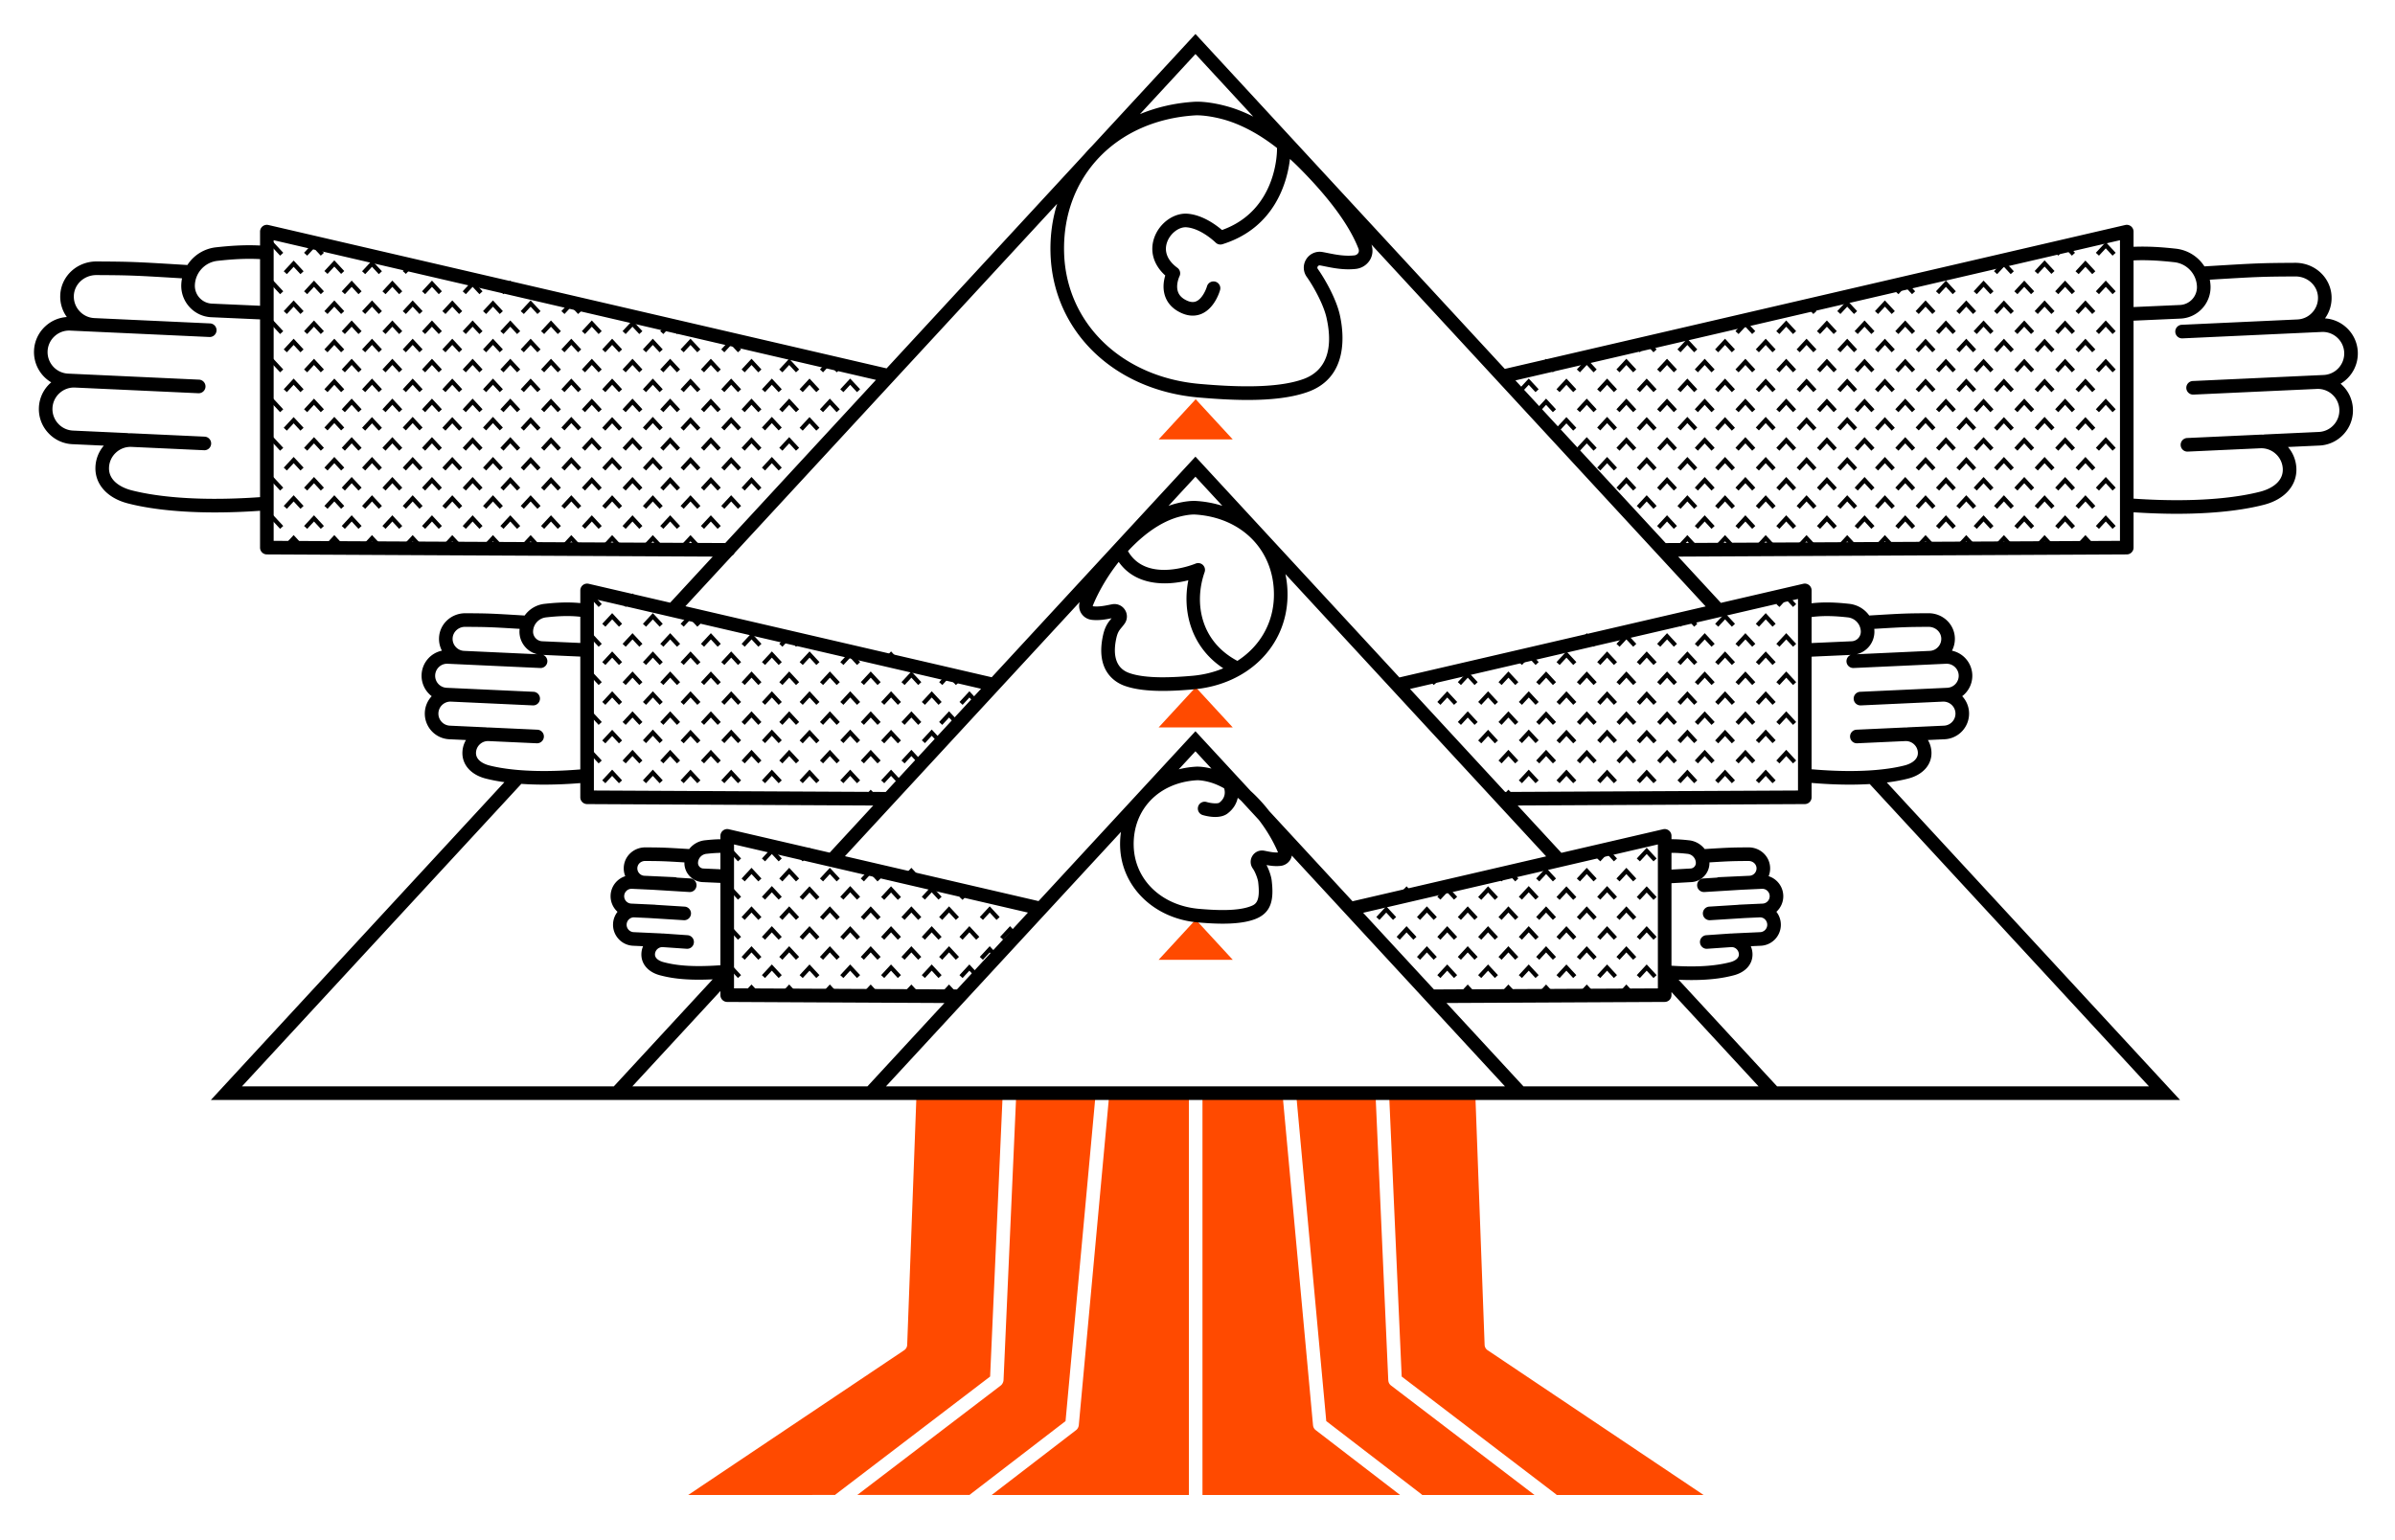 <svg xmlns="http://www.w3.org/2000/svg" width="451" height="290" viewBox="0 0 451 290">
    <g fill="none" fill-rule="evenodd">
        <path fill="#FF4A00" d="M188.795 206.595l-2.346 52.696-29.009 22.137a1.285 1.285 0 0 0-.182.17l-27.658.002 40.665-27.264a1.28 1.28 0 0 0 .555-.881l.012-.136 1.734-46.675v-.049h16.229zm72.81 0l16.23.001v.048l1.733 46.675c.013.365.182.704.458.936l.108.081L320.8 281.6l-27.657-.001a1.279 1.279 0 0 0-.078-.08l-.105-.09-29.009-22.138-2.347-52.696zm-52.766 0h15.042l.001 75.004H186.75l15.896-12.219c.222-.17.386-.442.462-.72l.03-.139.006-.043.005-.042 5.69-61.841zm32.72 0l5.692 61.84c.002.022.008.064.014.099l.007.044c.046.273.18.523.378.713l.104.09 15.895 12.218h-37.212v-75.003h15.122zm17.487 0l2.376 53.344c.002.035.01.102.019.16l.01.071c.047.274.181.524.381.715l.105.09 27.026 20.624h-21.151a1.27 1.27 0 0 0-.065-.068l-.112-.097-17.887-13.749-5.622-61.09h14.92zm-52.773 0l-5.621 61.091-17.887 13.748c-.064.05-.123.105-.176.164h-21.153l27.027-20.623c.22-.17.39-.46.467-.74l.031-.139.01-.079.008-.078 2.373-53.344h14.921zm18.887-33.376l6.98 7.573h-13.96l6.98-7.573zm0-43.77l6.98 7.573h-13.96l6.98-7.573zm0-54.249l6.98 7.573h-13.96l6.98-7.573z"></path>
        <path fill="#000" d="M225.116 6.4l58.252 63.088.042-.01L400.2 42.383c.384-.089.781.003 1.086.245.304.243.483.613.483 1.003v2.858c2.852-.12 5.522.086 7.93.35a7.348 7.348 0 0 1 5.414 3.338c10.087-.615 10.534-.629 17.08-.671h.047c3.661 0 6.65 2.763 6.813 6.31a6.546 6.546 0 0 1-1.238 4.158c1.489.095 2.899.693 4.024 1.72a6.577 6.577 0 0 1 2.154 4.583 6.628 6.628 0 0 1-3.24 6l.169.147a6.572 6.572 0 0 1 2.153 4.583 6.577 6.577 0 0 1-1.724 4.76 6.566 6.566 0 0 1-4.578 2.157l-5.925.273a6.568 6.568 0 0 1 1.579 3.988c.148 3.223-2.165 5.857-6.036 6.876-2.764.728-8.07 1.718-16.473 1.718-2.448 0-5.16-.085-8.148-.284l-.001 6.655a1.28 1.28 0 0 1-1.274 1.282l-84.477.415 8.045 8.712 15.508-3.596a1.28 1.28 0 0 1 1.57 1.249v2.428c2.619-.3 5.024-.124 7.078.1 1.573.173 2.918 1.001 3.772 2.203 6.49-.395 6.834-.404 11.133-.431h.034c2.664 0 4.838 2.016 4.958 4.605.04.882-.16 1.72-.543 2.452a4.833 4.833 0 0 1 3.827 4.5 4.835 4.835 0 0 1-1.903 4.067 4.78 4.78 0 0 1 1.293 3.066 4.835 4.835 0 0 1-4.599 5.048l-3.15.145c.401.673.633 1.437.67 2.24.107 2.356-1.553 4.274-4.333 5.006-.922.242-2.264.528-4.07.755l55.218 59.803H39.705l55.279-59.869a30.501 30.501 0 0 1-3.573-.69c-2.78-.73-4.44-2.65-4.332-5.006a4.795 4.795 0 0 1 .669-2.24l-3.15-.144A4.834 4.834 0 0 1 80 134.204a4.788 4.788 0 0 1 1.295-3.065 4.827 4.827 0 0 1-1.905-4.069 4.818 4.818 0 0 1 3.825-4.504 4.78 4.78 0 0 1-.54-2.448c.118-2.59 2.293-4.606 4.957-4.606l.034.001c4.299.027 4.642.036 11.131.432a5.317 5.317 0 0 1 3.773-2.204c1.999-.218 4.266-.377 6.706-.138v-2.39a1.282 1.282 0 0 1 1.57-1.25l15.354 3.562 8.014-8.68-83.969-.412a1.281 1.281 0 0 1-1.275-1.282l-.001-6.935c-3.122.216-5.947.307-8.487.307-8.403 0-13.71-.99-16.473-1.718-3.87-1.019-6.184-3.654-6.036-6.877a6.568 6.568 0 0 1 1.579-3.987l-5.925-.273A6.566 6.566 0 0 1 9.05 81.51a6.577 6.577 0 0 1-1.724-4.76 6.572 6.572 0 0 1 2.153-4.583l.169-.147a6.628 6.628 0 0 1-3.24-6 6.577 6.577 0 0 1 2.154-4.583 6.567 6.567 0 0 1 4.024-1.72 6.546 6.546 0 0 1-1.238-4.158c.163-3.547 3.152-6.31 6.813-6.31h.047c6.546.042 6.993.055 17.08.67a7.348 7.348 0 0 1 5.415-3.337c2.502-.275 5.288-.487 8.268-.335v-2.616a1.282 1.282 0 0 1 1.57-1.248L166.952 69.39l37.303-40.4c.426-.496.87-.978 1.334-1.443L225.116 6.4zm-115.84 141.106l.2-.015a84.503 84.503 0 0 1-7 .306c-1.598 0-3.03-.054-4.304-.142L45.56 204.637h70.063l-.02-.019 18.599-20.143c-.949.045-1.816.065-2.612.065-3.54 0-5.668-.4-7.307-.83-2.248-.592-3.59-2.16-3.501-4.095.022-.483.13-.95.316-1.382l-1.886-.086a3.925 3.925 0 0 1-2.738-1.29 3.934 3.934 0 0 1-1.03-2.845 3.92 3.92 0 0 1 .842-2.26 3.953 3.953 0 0 1-.015-5.86 3.92 3.92 0 0 1 1.47-.848 3.92 3.92 0 0 1-.28-1.655c.096-2.121 1.874-3.773 4.052-3.773h.028c3.222.02 3.514.028 8.239.316a4.327 4.327 0 0 1 2.963-1.649c.858-.094 1.84-.184 2.917-.197l.002-.637a1.281 1.281 0 0 1 1.57-1.249l19.006 4.409 8.199-8.88-53.886-.267a1.28 1.28 0 0 1-1.275-1.281v-2.675zm205.478 39.364v.579a1.28 1.28 0 0 1-1.273 1.28l-41.096.203 14.502 15.705h44.271l-16.404-17.767zm26.385-39.391l.001 2.702a1.28 1.28 0 0 1-1.273 1.28l-54.077.266 8.234 8.918 19.161-4.445a1.28 1.28 0 0 1 1.57 1.249l.001.634c1.22-.006 2.328.094 3.29.2a4.32 4.32 0 0 1 2.962 1.649c4.726-.288 5.018-.295 8.24-.316h.027c2.178 0 3.957 1.651 4.055 3.773a3.945 3.945 0 0 1-.281 1.657 3.9 3.9 0 0 1 1.469.847 3.955 3.955 0 0 1-.01 5.855 3.962 3.962 0 0 1-2.93 6.4l-1.888.085c.184.426.295.891.318 1.381.089 1.935-1.253 3.504-3.502 4.095-1.582.416-3.985.896-7.954.896-.76 0-1.576-.018-2.455-.056l18.531 20.07-.021.018h70.066l-52.584-56.948a63.75 63.75 0 0 1-3.775.108c-2.053 0-4.381-.088-7-.306a5.81 5.81 0 0 0-.175-.012zM135.66 186.672l-16.589 17.965h44.27l14.503-15.706-40.909-.201a1.28 1.28 0 0 1-1.274-1.281l-.001-.777zm75.428-29.969l-29.298 31.734c-.05.066-.107.128-.17.184l-14.791 16.016H283.4l-40.137-43.47c-.05.275-.149.54-.296.785a2.429 2.429 0 0 1-1.804 1.148c-.998.113-1.92-.018-2.664-.158.478.927.873 2.079.972 2.913.419 3.536.025 6.135-3.256 7.324-1.689.612-3.815.808-5.964.808-1.611 0-3.234-.11-4.696-.238-8.294-.72-14.447-6.768-14.63-14.378-.021-.915.035-1.805.164-2.668zm101.105 2.359l-55.501 12.874 13.336 14.444 42.165-.207v-27.111zm-173.971 0v27.111l41.978.206 13.369-14.478-55.347-12.84zm191.052 3.117h-.01c-2.979.02-3.402.027-7.357.266l-.003-.051a3.586 3.586 0 0 1-.945 2.594 3.575 3.575 0 0 1-2.498 1.171l-3.708.207v15.54c4.576.306 8.217.083 11.101-.677.386-.1 1.64-.509 1.594-1.497-.035-.768-.694-1.381-1.455-1.328l-4.506.312c-.692.059-1.317-.483-1.365-1.19a1.28 1.28 0 0 1 1.188-1.366l4.535-.315c.111-.005.221-.006.33-.003.057-.012.117-.019.178-.022l5.107-.234a1.395 1.395 0 0 0 1.327-1.457c-.035-.76-.655-1.372-1.433-1.33l-1.923.089-.367.017h-.006l-.509.023-6.522.407a1.28 1.28 0 0 1-.16-2.558l5.425-.339a1.29 1.29 0 0 1 .215-.028l2.799-.129.907-.042h.018l.688-.032a1.396 1.396 0 0 0 1.327-1.457 1.379 1.379 0 0 0-.455-.964 1.352 1.352 0 0 0-1-.364l-1.59.073-.633.03h-.008l-1.609.073-6.967.427-.08.003a1.28 1.28 0 0 1-.077-2.56l2.489-.154c.127-.05.264-.08.408-.087l3.53-.163h.007l2.198-.102.117-.011a1.396 1.396 0 0 0 1.194-1.445c-.035-.745-.69-1.327-1.496-1.327zm-207.75 0c-.831-.019-1.471.578-1.507 1.327-.016.37.113.726.365 1.002.248.272.582.433.943.455l2.201.1.019.002 3.519.162c.144.007.281.037.408.087l2.488.153a1.281 1.281 0 0 1-.156 2.558l-6.969-.427-1.608-.073-.008-.002-.632-.028-1.59-.073a1.345 1.345 0 0 0-1.001.364 1.386 1.386 0 0 0-.456.964 1.397 1.397 0 0 0 1.329 1.457l.69.032a4 4 0 0 1 .014 0l.907.042 2.8.129c.074.003.146.013.216.028l5.424.339a1.28 1.28 0 0 1-.16 2.558l-6.519-.406-.512-.024h-.005l-.347-.016-1.937-.089-.116-.002c-.699.024-1.29.607-1.323 1.33-.017.37.112.726.365 1.002.252.277.594.439.962.456l5.106.234c.062.003.122.01.181.022.098-.003.198-.003.297.001l4.565.317c.706.049 1.238.66 1.19 1.366a1.271 1.271 0 0 1-1.366 1.19l-4.536-.314a1.399 1.399 0 0 0-.971.367 1.386 1.386 0 0 0-.456.963c-.045.988 1.21 1.396 1.595 1.497 2.007.528 4.852 1.003 10.726.593l.001-15.515-3.334-.148a3.578 3.578 0 0 1-2.498-1.17 3.588 3.588 0 0 1-.947-2.543c-3.955-.24-4.38-.248-7.357-.267zm103.751-15.2c-7.105.462-11.953 5.533-11.79 12.33.153 6.382 5.207 11.27 12.291 11.887 2.904.253 7.053.483 9.567-.428 1.05-.38 2.042-.74 1.584-4.611-.073-.617-.557-1.923-1.016-2.566a2.13 2.13 0 0 1-.071-2.376 2.124 2.124 0 0 1 2.174-.978c.157.026.334.061.527.1.617.125 1.37.28 2.12.234-.363-.885-1.484-3.372-3.609-6.128l-3.343-3.62c-.209-.188-.419-.37-.629-.543-.21 1.009-.763 2.077-1.923 2.957-.656.499-1.513.652-2.32.652-1.084 0-2.078-.277-2.372-.366a1.282 1.282 0 0 1 .746-2.453c.926.28 2.113.34 2.398.125 1.343-1.02 1.034-2.317.901-2.704-.7-.396-1.4-.716-2.1-.96-1.058-.37-2.379-.608-3.135-.552zm17.173-34.525c-.224 9.357-7.514 16.511-17.726 17.4-1.792.155-3.783.29-5.754.29-2.613 0-5.193-.237-7.233-.975-1.71-.62-5.523-2.79-4.014-9.55.375-1.68.986-2.419 1.525-3.07l.078-.094c-.97.195-2.297.464-3.741.3a2.694 2.694 0 0 1-2-1.271 2.622 2.622 0 0 1-.26-2.093l-44.214 47.885 36.46 8.458 29.545-31.996L235.517 149c.36.326.72.669 1.076 1.029.903.91 1.702 1.837 2.403 2.74l15.696 16.999 36.461-8.458-49.1-53.175c.294 1.377.432 2.822.396 4.318zm72.306 48.194l-.001 3.15 3.58-.2a1.047 1.047 0 0 0 1.011-1.09 1.757 1.757 0 0 0-1.577-1.676c-.888-.098-1.909-.19-3.013-.184zm-181.733.184c-.876.095-1.54.8-1.578 1.675-.013.277.085.543.274.75.19.208.446.33.722.341l3.221.143-.001-3.09c-.964.014-1.856.095-2.638.181zm-21.184-48.007v36.08l54.955.273 17.951-19.441-72.906-16.912zm226.742 0l-73.061 16.948 17.915 19.403 55.146-.27v-36.08zm9.923 10.54l-7.17.32-.193.017v21.211c.112.004.238.01.386.023 9.432.783 14.826-.15 17.201-.775.588-.153 2.5-.785 2.425-2.409a2.248 2.248 0 0 0-.74-1.567 2.284 2.284 0 0 0-1.626-.592l-9.08.417a1.282 1.282 0 0 1-.117-2.561l9.079-.417c.136-.006.273-.006.408 0 .072-.016.148-.027.226-.03l.09-.005h.009l1.294-.06 5.379-.247a2.27 2.27 0 0 0 2.157-2.369 2.248 2.248 0 0 0-.74-1.568 2.282 2.282 0 0 0-1.625-.592l-3.009.139h-.012l-.64.03h-.007l-11.763.542h-.06a1.28 1.28 0 0 1-.057-2.562l11.763-.541.004-.001 2.49-.114.003-.001 1.17-.053.008-.001.927-.042a2.27 2.27 0 0 0 2.158-2.369c-.057-1.249-1.134-2.209-2.366-2.16l-2.924.135-.035.002-7.585.349h-.024l-6.854.316h-.06a1.28 1.28 0 0 1-.49-2.464zm-245.429 1.243a1.28 1.28 0 0 1-1.278 1.223l-.06-.001-6.856-.316h-.022l-7.585-.35-.035-.002-2.923-.134c-1.251-.067-2.31.911-2.367 2.16a2.27 2.27 0 0 0 2.158 2.369l.927.042h.01l1.169.055h.004l2.488.115h.004l11.764.541a1.282 1.282 0 0 1-.058 2.562h-.06l-11.764-.542-.006-.001-.64-.029h-.013l-3.007-.139a2.274 2.274 0 0 0-2.366 2.161 2.269 2.269 0 0 0 2.158 2.368l5.477.252 1.196.055h.008l.091.005c.077.003.152.014.224.03.135-.006.272-.006.41 0l9.077.417a1.282 1.282 0 0 1 1.22 1.34 1.293 1.293 0 0 1-1.337 1.221l-9.078-.417c-.6-.03-1.179.182-1.628.592a2.25 2.25 0 0 0-.739 1.567c-.074 1.624 1.837 2.256 2.425 2.41 2.376.624 7.768 1.556 17.201.774l.013-.002v-21.257l-6.99-.312c.484.202.813.69.788 1.243zm122.041 16.907l-3.14 3.398a17.116 17.116 0 0 1 2.795-.466l.34-.026c.898-.059 2.029.11 3.022.358l-3.017-3.264zM199.066 38.389l-60.712 65.753c-.11.225-.284.413-.499.54l-8.783 9.509 57.673 13.379 38.37-41.554 38.403 41.59 57.672-13.379-62.936-68.16.01.026c.328 1.002.225 2.019-.297 2.885a3.557 3.557 0 0 1-2.642 1.674c-2.213.25-4.294-.17-5.812-.477-.342-.07-.655-.133-.934-.18a.408.408 0 0 0-.435.2.391.391 0 0 0 .009.462c1.295 1.811 3.468 5.611 4.147 8.656.765 3.43 1.715 11.708-5.98 14.496-3.193 1.157-7.259 1.53-11.39 1.53-3.157 0-6.353-.218-9.228-.467-16.066-1.398-27.533-12.628-27.886-27.311-.077-3.233.361-6.313 1.25-9.172zm11.601 67.455l-.009.01c-3.073 3.882-4.549 7.412-4.862 8.214a.239.239 0 0 0-.02.091c.005.01.04.042.093.049 1.047.116 2.107-.097 2.957-.268.238-.047.455-.091.648-.124a2.332 2.332 0 0 1 2.373 1.07 2.326 2.326 0 0 1-.077 2.595 11.61 11.61 0 0 1-.55.702c-.456.552-.758.917-.999 1.995-.538 2.413-.56 5.512 2.387 6.58 3.145 1.14 8.294.854 11.893.542 2.11-.184 4.076-.67 5.85-1.414-6.132-4.046-7.724-10.83-6.578-16.582-4.061 1.04-9.903 1.109-13.106-3.46zm10.47-8.224c-2.657.927-5.328 2.73-7.938 5.364-.272.275-.536.55-.792.827l-.05-.088c3.47 6.205 12.406 2.595 12.785 2.439a1.282 1.282 0 0 1 1.698 1.608c-2.007 5.716-.838 13.01 6.172 16.717 4.156-2.678 6.754-7.007 6.876-12.094.205-8.528-5.871-14.888-14.777-15.468-.961-.064-2.638.23-3.974.695zm142.02 20.456h-.017c-4.051.026-4.535.035-10.2.379.01.112.02.226.025.341a4.375 4.375 0 0 1-3.335 4.44l8.162-.375 4.82-.222h.003l.784-.036a2.24 2.24 0 0 0 1.565-.74c.41-.448.62-1.028.593-1.628-.056-1.213-1.108-2.16-2.4-2.16zm-275.508 0c-1.291-.04-2.361.94-2.417 2.159-.027.6.183 1.18.593 1.628.409.45.964.712 1.564.74l.785.036.003-.001 5.064.234 7.926.366a4.335 4.335 0 0 1-2.2-1.302 4.34 4.34 0 0 1-1.142-3.14c.005-.115.014-.229.026-.342-5.667-.343-6.151-.352-10.202-.378zm253.492-1.852v4.904a4.68 4.68 0 0 1 .078-.004l7.466-.331a1.807 1.807 0 0 0 1.721-1.884 2.747 2.747 0 0 0-2.465-2.618c-1.986-.218-4.315-.387-6.8-.067zm-238.292.066a2.75 2.75 0 0 0-2.465 2.62c-.022.478.147.939.473 1.296.327.357.77.566 1.247.586l7.172.319v-4.934c-2.278-.254-4.416-.108-6.427.113zm296.36-71.045L285.368 71.654l28.293 30.641 85.548-.419V45.245zm-347.677 0v56.631l85.039.417 28.38-30.736-113.42-26.312zm173.583 44.548l-5.077 5.498.257-.092c1.391-.485 3.47-.93 4.982-.832a20.54 20.54 0 0 1 4.906.913l-5.068-5.487zM432.24 52.07h-.03c-6.29.04-6.892.055-16.087.615.074.372.121.754.139 1.145.144 3.263-2.39 6.037-5.651 6.182l-8.843.392.002 33.523c12.771.87 20.294-.4 23.801-1.3l.168-.044c1.002-.264 4.264-1.352 4.13-4.28a4.027 4.027 0 0 0-1.323-2.805 4.028 4.028 0 0 0-2.912-1.06l-13.657.628a1.271 1.271 0 0 1-1.338-1.22 1.281 1.281 0 0 1 1.22-1.34l13.657-.629c.223-.01.445-.01.665.002.092-.025.188-.04.287-.045l.147-.008h.003l2.259-.104 7.778-.358a4.02 4.02 0 0 0 2.804-1.323 4.03 4.03 0 0 0 1.058-2.915 4.033 4.033 0 0 0-1.32-2.807 4.038 4.038 0 0 0-2.686-1.064l-.202.004-4.008.184-.541.025h-.011l-2.86.132h-.033l-15.784.728-.06.002a1.28 1.28 0 0 1-.058-2.562l17.697-.815h.013l.973-.045h.005l.299-.015h.003l1.025-.047.499-.023.931-.043h.004l1.762-.08.025-.002 1.382-.063a4.061 4.061 0 0 0 3.863-4.24 4.03 4.03 0 0 0-1.322-2.805 4.023 4.023 0 0 0-2.913-1.06l-5.63.259h-.01l-3.162.146h-.03l-.108.006-6.939.32h-.016l-10.311.475-.06.001a1.28 1.28 0 0 1-.058-2.561l11.192-.516 10.565-.486a4.022 4.022 0 0 0 2.803-1.323 4.029 4.029 0 0 0 1.059-2.916c-.1-2.172-1.966-3.865-4.255-3.865zm-414.05-.257h-.03c-2.289 0-4.154 1.693-4.255 3.865a4.029 4.029 0 0 0 1.06 2.916 4.022 4.022 0 0 0 2.802 1.322l10.565.486 11.192.516a1.281 1.281 0 0 1-.058 2.562l-.06-.002-10.311-.475h-.016l-6.939-.32-.108-.005h-.03l-3.162-.146h-.01l-5.63-.26a4.023 4.023 0 0 0-2.913 1.06 4.03 4.03 0 0 0-1.322 2.806 4.061 4.061 0 0 0 3.863 4.24l1.382.063h.025l1.762.082H16l.931.042.499.023 1.025.048h.003l.299.014h.005l.973.045h.013l17.697.815a1.281 1.281 0 0 1-.058 2.562l-.06-.001-15.784-.728h-.032l-2.86-.132h-.012l-.541-.026-4.008-.184-.202-.003a4.038 4.038 0 0 0-2.685 1.064 4.033 4.033 0 0 0-1.321 2.806 4.03 4.03 0 0 0 1.058 2.915 4.02 4.02 0 0 0 2.804 1.324l7.778.357 2.26.105h.002l.147.007c.1.005.195.02.287.046.22-.012.442-.013.665-.002l13.656.629a1.281 1.281 0 0 1 1.22 1.339 1.271 1.271 0 0 1-1.337 1.22l-13.657-.628a4.028 4.028 0 0 0-2.912 1.06 4.027 4.027 0 0 0-1.322 2.806c-.135 2.927 3.127 4.016 4.129 4.28 3.461.91 11.122 2.25 24.31 1.32l-.001-33.484-9.18-.408c-3.261-.145-5.796-2.918-5.652-6.182.018-.39.065-.773.14-1.144-9.196-.56-9.799-.575-16.088-.615zm206.766-30.076c-14.813.963-24.92 11.557-24.579 25.761.32 13.334 10.825 23.54 25.547 24.819 5.881.513 14.304.974 19.525-.918 4.19-1.518 5.695-5.505 4.35-11.528-.59-2.652-2.6-6.144-3.729-7.723a2.97 2.97 0 0 1-.097-3.313 2.982 2.982 0 0 1 3.034-1.368c.301.051.642.12 1.012.194 1.427.288 3.201.647 5.022.443a.994.994 0 0 0 .734-.452c.143-.236.151-.52.026-.84-1.693-4.334-5.4-9.404-11.015-15.068a50.639 50.639 0 0 0-1.876-1.799c-.459 3.952-2.618 12.918-12.718 16.058-.453.143-.947.02-1.283-.316-.025-.024-2.703-2.647-5.464-2.873-1.411-.119-3.042 1.117-3.646 2.744-.658 1.768.022 3.504 1.914 4.888.504.37.67 1.049.39 1.609-.004.01-.75 1.568-.277 2.913.242.69.773 1.221 1.624 1.625.714.338 1.318.388 1.843.15 1.12-.508 1.817-2.194 1.992-2.8a1.28 1.28 0 0 1 2.465.695c-.096.338-.996 3.343-3.39 4.435-.446.203-1.04.38-1.759.38-.651 0-1.406-.145-2.248-.544-1.49-.706-2.483-1.755-2.953-3.117-.513-1.489-.255-2.963.031-3.9-2.23-2.006-2.991-4.65-2.032-7.228 1.01-2.72 3.706-4.616 6.255-4.405 2.812.23 5.346 2.114 6.463 3.068 10.523-3.746 10.357-15.11 10.354-15.228a1.293 1.293 0 0 1 .012-.21c-2.914-2.291-5.862-3.962-8.806-4.989-2.242-.78-5.067-1.267-6.72-1.163zM409.42 49.388c-2.423-.265-4.97-.46-7.65-.338l-.002 8.788 8.73-.388a3.363 3.363 0 0 0 3.208-3.322l-.003-.185a4.78 4.78 0 0 0-4.283-4.555zm-368.44-.257a4.78 4.78 0 0 0-4.283 4.555 3.363 3.363 0 0 0 3.205 3.506l9.068.404v-8.787c-2.806-.154-5.465.046-7.99.322zm184.136-38.954L214.66 21.5c3.079-1.281 6.483-2.084 10.13-2.322 2.324-.15 5.558.545 7.73 1.302 1.162.405 2.323.9 3.48 1.485l-10.884-11.788z"></path>
        <path fill="#000" d="M276.384 185.442l1.868 2.015-.587.543-1.281-1.381-1.28 1.381-.588-.543 1.868-2.015zm7.658 0l1.868 2.015-.587.543-1.281-1.381-1.28 1.381-.588-.543 1.868-2.015zm7.097 0l1.868 2.015-.589.543-1.279-1.381-1.28 1.381-.588-.543 1.868-2.015zm7.657 0l1.868 2.015-.588.543-1.28-1.381-1.28 1.381-.588-.543 1.868-2.015zm7.46 0l1.868 2.015-.589.543-1.279-1.381-1.28 1.381-.588-.543 1.868-2.015zm-164.743 0l1.868 2.015-.587.543-1.281-1.381-1.28 1.381-.587-.543 1.867-2.015zm7.097 0l1.868 2.015-.588.543-1.28-1.381-1.28 1.381-.589-.543 1.869-2.015zm7.657 0l1.868 2.015-.587.543-1.281-1.381-1.28 1.381-.587-.543 1.867-2.015zm7.69 0l1.869 2.015-.588.543-1.28-1.381-1.28 1.381-.588-.543 1.868-2.015zm7.658 0l1.868 2.015-.587.543-1.28-1.381-1.28 1.381-.588-.543 1.867-2.015zm7.097 0l1.868 2.015-.588.543-1.28-1.381-1.28 1.381-.588-.543 1.868-2.015zm-41.03-3.775l1.867 2.016-.587.543-1.28-1.383-1.28 1.382-.588-.542 1.867-2.016zm37.762 0l1.868 2.016-.587.543-1.28-1.383-1.28 1.382-.588-.542 1.867-2.016zm134.64 0l1.868 2.016-.587.543-1.28-1.383-1.28 1.383-.589-.543 1.868-2.016zm-37.56 0l1.867 2.016-.589.542-1.279-1.382-1.28 1.383-.588-.543 1.868-2.016zm-89.983 0l1.868 2.016-.588.542-1.28-1.382-1.28 1.383-.588-.543 1.868-2.016zm112.426 0l1.868 2.016-.587.543-1.281-1.383-1.28 1.383-.588-.543 1.868-2.016zm7.658 0l1.868 2.016-.588.542-1.28-1.382-1.28 1.383-.588-.543 1.868-2.016zm-134.838 0l1.868 2.016-.588.542-1.28-1.382-1.28 1.383-.588-.543 1.868-2.016zm112.427 0l1.867 2.016-.588.542-1.28-1.382-1.28 1.383-.587-.543 1.868-2.016zm-127.775 0l1.867 2.016-.587.542-1.28-1.382-1.28 1.383-.588-.543 1.868-2.016zm135.431 0l1.869 2.016-.588.543-1.28-1.383-1.28 1.383-.589-.543 1.868-2.016zm-142.528 0l1.868 2.016-.587.543-1.281-1.383-1.28 1.382-.587-.542 1.867-2.016zm14.754 0l1.868 2.016-.587.543-1.281-1.383-1.28 1.383-.588-.543 1.868-2.016zm123.946-3.436l1.868 2.015-.587.543-1.281-1.382-1.28 1.382-.588-.543 1.868-2.015zm-142.53 0l1.87 2.015-.588.543-1.281-1.382-1.28 1.381-.587-.541 1.867-2.016zm127.181 0l1.869 2.015-.588.543-1.28-1.382-1.28 1.382-.589-.543 1.868-2.015zm-97.078 0l1.868 2.015-.587.543-1.28-1.382-1.28 1.381-.588-.541 1.867-2.016zm127.18 0l1.869 2.015-.588.543-1.28-1.382-1.28 1.381-.588-.541 1.868-2.016zm-7.656 0l1.868 2.016-.589.541-1.279-1.381-1.28 1.382-.588-.543 1.868-2.015zm15.117 0l1.868 2.016-.589.541-1.279-1.381-1.28 1.382-.588-.543 1.868-2.015zm-157.646 0l1.868 2.015-.588.543-1.28-1.382-1.28 1.382-.589-.543 1.869-2.015zm37.76 0l1.867 2.015-.587.543-1.28-1.382-1.28 1.381-.588-.541 1.867-2.016zm90.014 0l1.868 2.015-.587.543-1.281-1.382-1.28 1.382-.588-.543 1.868-2.015zm-97.672 0l1.868 2.015-.588.543-1.28-1.382-1.28 1.382-.588-.543 1.868-2.015zm-22.445 0l1.868 2.015-.587.543-1.281-1.382-1.28 1.381-.587-.541 1.867-2.016zm7.69 0l1.869 2.015-.588.543-1.28-1.382-1.28 1.381-.588-.541 1.868-2.016zm100.908-3.775l1.868 2.016-.588.543-1.28-1.382-1.28 1.382-.588-.543 1.868-2.016zm-119.523 0l1.868 2.016-.587.543-1.281-1.382-1.28 1.381-.587-.541 1.867-2.017zm134.872 0l1.867 2.017-.588.541-1.28-1.381-1.28 1.382-.587-.543 1.868-2.016zm14.753 0l1.868 2.016-.587.543-1.281-1.382-1.28 1.382-.588-.543 1.868-2.016zm-7.097 0l1.869 2.016-.588.543-1.28-1.382-1.28 1.382-.589-.543 1.868-2.016zm22.214 0l1.868 2.016-.587.543-1.28-1.382-1.28 1.382-.589-.543 1.868-2.016zm-37.56 0l1.867 2.017-.589.541-1.279-1.381-1.28 1.382-.588-.543 1.868-2.016zm-97.08 0l1.868 2.016-.587.543-1.28-1.382-1.28 1.381-.588-.541 1.867-2.017zm14.754 0l1.868 2.016-.587.543-1.28-1.382-1.28 1.382-.589-.543 1.868-2.016zm-30.102 0l1.868 2.016-.587.543-1.281-1.382-1.28 1.382-.588-.543 1.868-2.016zm22.445 0l1.868 2.017-.588.541-1.28-1.381-1.28 1.382-.588-.543 1.868-2.016zm-44.86 0l1.868 2.016-.587.543-1.28-1.382-1.28 1.381-.588-.541 1.867-2.017zm14.758 0l1.867 2.017-.587.541-1.28-1.381-1.28 1.382-.588-.543 1.868-2.016zm150.186 0l1.868 2.017-.588.541-1.28-1.381-1.28 1.382-.588-.543 1.868-2.016zm-134.838 0l1.868 2.017-.588.541-1.28-1.381-1.28 1.382-.588-.543 1.868-2.016zm100.906-3.733l1.869 2.015-.588.543-1.28-1.382-1.28 1.382-.589-.543 1.868-2.015zm-82.324 0l1.868 2.015-.587.543-1.28-1.382-1.28 1.381-.588-.541 1.867-2.016zm-22.411 0l1.868 2.015-.588.543-1.28-1.382-1.28 1.381-.588-.541 1.868-2.016zm112.426 0l1.868 2.015-.587.543-1.281-1.382-1.28 1.382-.588-.543 1.868-2.015zm-120.117 0l1.868 2.015-.587.543-1.281-1.382-1.28 1.381-.587-.541 1.867-2.016zm127.775 0l1.868 2.015-.587.543-1.281-1.382-1.28 1.382-.588-.543 1.868-2.015zm22.214 0l1.868 2.016-.589.541-1.279-1.381-1.28 1.382-.588-.543 1.868-2.015zm-15.117 0l1.868 2.016-.589.541-1.279-1.381-1.28 1.382-.588-.543 1.868-2.015zm7.657 0l1.868 2.015-.588.543-1.28-1.382-1.28 1.381-.588-.541 1.868-2.016zm-37.76 0l1.868 2.016-.588.541-1.28-1.381-1.28 1.382-.587-.543 1.868-2.015zm-119.523 0l1.868 2.015-.587.543-1.281-1.382-1.28 1.381-.587-.541 1.867-2.016zm37.199 0l1.868 2.015-.588.543-1.28-1.382-1.28 1.382-.588-.543 1.868-2.015zm-7.097 0l1.868 2.015-.587.543-1.28-1.382-1.28 1.381-.588-.541 1.867-2.016zm-23.005 0l1.868 2.015-.588.543-1.28-1.382-1.28 1.382-.589-.543 1.869-2.015zm146.357-3.775l1.868 2.016-.587.543-1.281-1.382-1.28 1.382-.588-.543 1.868-2.016zm-30.102 0l1.868 2.016-.588.543-1.28-1.382-1.28 1.382-.588-.543 1.868-2.016zm45.22 0l1.867 2.016-.587.543-1.28-1.382-1.28 1.382-.589-.543 1.868-2.016zm-29.871 0l1.867 2.017-.588.541-1.28-1.381-1.28 1.382-.587-.543 1.868-2.016zm-97.673 0l1.868 2.017-.588.541-1.28-1.381-1.28 1.382-.588-.543 1.868-2.016zm-30.102 0l1.867 2.017-.587.541-1.28-1.381-1.28 1.382-.588-.543 1.868-2.016zm15.348 0l1.868 2.017-.588.541-1.28-1.381-1.28 1.382-.588-.543 1.868-2.016zm-22.445-.043l1.868 2.015-.587.543-1.281-1.382-1.28 1.381-.587-.541 1.867-2.016zm30.102 0l1.868 2.015-.587.543-1.28-1.382-1.28 1.381-.588-.541 1.867-2.016zm-37.763 0l1.868 2.015-.587.543-1.28-1.382-1.28 1.381-.588-.541 1.867-2.016zm134.842 0l1.868 2.016-.589.541-1.279-1.381-1.28 1.382-.588-.543 1.868-2.015zm15.347 0l1.869 2.015-.588.543-1.28-1.382-1.28 1.382-.589-.543 1.868-2.015zm-127.774 0l1.868 2.015-.587.543-1.281-1.382-1.28 1.382-.588-.543 1.868-2.015zm142.53 0l1.867 2.016-.588.541-1.28-1.381-1.28 1.382-.588-.543 1.868-2.015zm-161.113-3.438l1.868 2.016-.587.543-1.281-1.383-1.28 1.382-.587-.542 1.867-2.016zm157.283 0l1.868 2.016-.588.543-1.28-1.383-1.28 1.382-.588-.542 1.868-2.016zm-150.186 0l1.868 2.016-.588.543-1.28-1.383-1.28 1.383-.589-.543 1.869-2.016zm7.657 0l1.868 2.016-.587.543-1.281-1.383-1.28 1.382-.587-.542 1.867-2.016zm7.69 0l1.869 2.016-.588.543-1.28-1.383-1.28 1.382-.588-.542 1.868-2.016zm7.658 0l1.868 2.016-.587.543-1.28-1.383-1.28 1.382-.588-.542 1.867-2.016zm119.524 0l1.868 2.016-.589.542-1.279-1.382-1.28 1.383-.588-.543 1.868-2.016zm-7.097 0l1.868 2.016-.587.543-1.281-1.383-1.28 1.383-.588-.543 1.868-2.016zm22.214 0l1.868 2.016-.589.542-1.279-1.382-1.28 1.383-.588-.543 1.868-2.016zm-160.914-3.774l1.868 2.015-.587.543-1.281-1.382-1.28 1.382-.587-.542 1.867-2.016zm157.283 0l1.868 2.016-.588.542-1.28-1.382-1.28 1.382-.588-.543 1.868-2.015zm7.46 0l1.867 2.015-.587.543-1.28-1.382-1.28 1.382-.589-.543 1.868-2.015zm-172.404 0l1.868 2.015-.587.543-1.28-1.382-1.28 1.382-.588-.542 1.867-2.016zm14.758 0l1.867 2.016-.587.542-1.28-1.382-1.28 1.382-.588-.543 1.868-2.015zm131.603-10.945l1.868 2.016-.587.543-1.281-1.382-1.28 1.382-.588-.543 1.868-2.016zm-120.084 0l1.868 2.016-.588.543-1.28-1.382-1.28 1.381-.588-.541 1.868-2.017zm168.538-3.774l1.868 2.015-.588.543-1.28-1.382-1.28 1.382-.588-.543 1.868-2.015zm-22.412 0l1.868 2.015-.587.543-1.28-1.382-1.28 1.382-.589-.543 1.868-2.015zm14.754 0l1.868 2.015-.587.543-1.281-1.382-1.28 1.382-.587-.542 1.867-2.016zm-201.91 0l1.867 2.015-.587.543-1.28-1.382-1.28 1.382-.588-.542 1.867-2.016zm179.697 0l1.868 2.016-.588.542-1.28-1.382-1.28 1.382-.588-.543 1.868-2.015zm-150.186 0l1.867 2.016-.587.542-1.28-1.382-1.28 1.382-.588-.543 1.868-2.015zm-37.17 0l1.869 2.015-.588.543-1.28-1.382-1.28 1.382-.588-.543 1.868-2.015zm179.698 0l1.868 2.015-.587.543-1.281-1.382-1.28 1.382-.588-.543 1.868-2.015zm22.776 0l1.867 2.016-.588.542-1.28-1.382-1.28 1.382-.587-.543 1.868-2.015zm-180.062 0l1.868 2.015-.587.543-1.28-1.382-1.28 1.382-.588-.542 1.867-2.016zm7.66 0l1.869 2.015-.587.543-1.281-1.382-1.28 1.382-.587-.542 1.867-2.016zm-15.317 0l1.868 2.015-.588.543-1.28-1.382-1.28 1.382-.588-.543 1.868-2.015zm37.763 0l1.868 2.016-.588.542-1.28-1.382-1.28 1.382-.588-.543 1.868-2.015zm120.083 0l1.869 2.015-.588.543-1.28-1.382-1.28 1.382-.589-.543 1.868-2.015zm-127.774 0l1.868 2.015-.587.543-1.281-1.382-1.28 1.382-.588-.543 1.868-2.015zm123.946-3.734l1.868 2.016-.587.543-1.281-1.382-1.28 1.382-.588-.543 1.868-2.016zm44.625 0l1.868 2.016-.587.543-1.28-1.382-1.28 1.382-.589-.543 1.868-2.016zm-187.154 0l1.868 2.016-.587.543-1.281-1.382-1.28 1.381-.587-.541 1.867-2.017zm149.626 0l1.868 2.017-.589.541-1.279-1.381-1.28 1.382-.588-.543 1.868-2.016zm22.774 0l1.868 2.016-.588.543-1.28-1.382-1.28 1.382-.588-.543 1.868-2.016zm-149.955 0l1.868 2.016-.588.543-1.28-1.382-1.28 1.381-.588-.541 1.868-2.017zm-52.517 0l1.868 2.016-.588.543-1.28-1.382-1.28 1.381-.588-.541 1.868-2.017zm44.826 0l1.868 2.016-.587.543-1.281-1.382-1.28 1.381-.587-.541 1.867-2.017zm149.99 0l1.867 2.017-.589.541-1.279-1.381-1.28 1.382-.588-.543 1.868-2.016zm14.752 0l1.868 2.016-.587.543-1.28-1.382-1.28 1.382-.589-.543 1.868-2.016zm15.35 0l1.867 2.017-.588.541-1.28-1.381-1.28 1.382-.588-.543 1.869-2.016zm-202.506 0l1.868 2.017-.588.541-1.28-1.381-1.28 1.382-.588-.543 1.868-2.016zm37.762 0l1.868 2.016-.587.543-1.28-1.382-1.28 1.381-.588-.541 1.867-2.017zm-52.516 0l1.868 2.017-.588.541-1.28-1.381-1.28 1.382-.588-.543 1.868-2.016zm7.096 0l1.868 2.016-.587.543-1.281-1.382-1.28 1.381-.587-.541 1.867-2.017zm172.6 0l1.869 2.016-.588.543-1.28-1.382-1.28 1.381-.588-.541 1.868-2.017zm-150.185 0l1.868 2.016-.588.543-1.28-1.382-1.28 1.382-.589-.543 1.869-2.016zm176.228-3.774l1.868 2.015-.587.543-1.281-1.382-1.28 1.382-.587-.542 1.867-2.016zm-157.05 0l1.867 2.016-.588.542-1.28-1.382-1.28 1.382-.588-.543 1.868-2.015zm-15.349 0l1.867 2.016-.587.542-1.28-1.382-1.28 1.382-.588-.543 1.868-2.015zm127.775 0l1.867 2.016-.588.542-1.28-1.382-1.28 1.382-.587-.543 1.868-2.015zm14.753 0l1.868 2.015-.587.543-1.281-1.382-1.28 1.382-.588-.543 1.868-2.015zm-179.697 0l1.868 2.015-.588.543-1.28-1.382-1.28 1.382-.588-.543 1.868-2.015zm14.754 0l1.868 2.015-.588.543-1.28-1.382-1.28 1.382-.588-.543 1.868-2.015zm180.06 0l1.868 2.015-.587.543-1.28-1.382-1.28 1.382-.589-.543 1.868-2.015zm-172.403-.044l1.868 2.016-.587.543-1.28-1.382-1.28 1.381-.588-.541 1.867-2.017zm7.66 0l1.869 2.016-.587.543-1.281-1.382-1.28 1.381-.587-.541 1.867-2.017zm187.155 0l1.868 2.016-.588.543-1.28-1.382-1.28 1.382-.588-.543 1.868-2.016zm-172.4 0l1.868 2.016-.587.543-1.281-1.382-1.28 1.382-.588-.543 1.868-2.016zm142.53 0l1.867 2.017-.588.541-1.28-1.381-1.28 1.382-.588-.543 1.868-2.016zm-14.756 0l1.869 2.016-.588.543-1.28-1.382-1.28 1.382-.589-.543 1.868-2.016zm-112.426 0l1.868 2.016-.587.543-1.28-1.382-1.28 1.381-.588-.541 1.867-2.017zm-52.517 0l1.868 2.016-.587.543-1.28-1.382-1.28 1.381-.588-.541 1.867-2.017zm194.816 0l1.867 2.017-.588.541-1.28-1.381-1.28 1.382-.587-.543 1.868-2.016zm-183.89-3.436l1.868 2.014-.588.543-1.28-1.381-1.28 1.381-.588-.543 1.868-2.014zm180.06 0L315.78 136l-.588.543-1.28-1.381-1.28 1.381-.588-.543 1.868-2.014zm-29.871 0L285.91 136l-.587.543-1.281-1.381-1.28 1.381-.588-.543 1.868-2.014zm7.097 0l1.868 2.014-.589.543-1.279-1.381-1.28 1.381-.588-.543 1.868-2.014zm37.528 0l1.868 2.014-.587.543-1.28-1.381-1.28 1.381-.589-.543 1.868-2.014zm-202.472 0l1.868 2.014-.587.543-1.281-1.381-1.28 1.381-.587-.543 1.867-2.014zm-7.096 0l1.868 2.014-.588.543-1.28-1.381-1.28 1.381-.588-.543 1.868-2.014zm179.697 0l1.868 2.014-.588.543-1.28-1.381-1.28 1.381-.588-.543 1.868-2.014zm22.213 0l1.868 2.014-.587.543-1.28-1.381-1.28 1.381-.589-.543 1.868-2.014zm15.35 0l1.867 2.014-.588.543-1.28-1.381-1.28 1.381-.588-.543 1.869-2.014zm-30.103 0l1.868 2.014-.589.543-1.279-1.381-1.28 1.381-.588-.543 1.868-2.014zm-29.872 0l1.868 2.014-.587.543-1.281-1.381-1.28 1.381-.588-.543 1.868-2.014zm-134.871 0L143.38 136l-.587.543-1.281-1.381-1.28 1.381-.587-.543 1.867-2.014zm-30.072 0l1.868 2.014-.588.543-1.28-1.381-1.28 1.381-.588-.543 1.868-2.014zm37.169 0l1.868 2.014-.588.543-1.28-1.381-1.28 1.381-.589-.543 1.869-2.014zm7.657 0l1.868 2.014-.587.543-1.281-1.381-1.28 1.381-.587-.543 1.867-2.014zm7.69 0l1.869 2.014-.588.543-1.28-1.381-1.28 1.381-.588-.543 1.868-2.014zm7.658 0l1.868 2.014-.587.543-1.28-1.381-1.28 1.381-.588-.543 1.867-2.014zm7.097 0L180.58 136l-.588.543-1.28-1.381-1.28 1.381-.588-.543 1.868-2.014zm-33.37-3.775l1.868 2.015-.587.543-1.281-1.382-1.28 1.381-.587-.541 1.867-2.016zm37.2 0l1.867 2.016-.588.541-1.28-1.381-1.28 1.382-.588-.543 1.868-2.015zm-22.446 0l1.868 2.015-.587.543-1.281-1.382-1.28 1.382-.588-.543 1.868-2.015zm-44.826 0l1.868 2.015-.588.543-1.28-1.382-1.28 1.382-.588-.543 1.868-2.015zm60.174 0l1.868 2.015-.587.543-1.28-1.382-1.28 1.381-.588-.541 1.867-2.016zm-45.42 0l1.868 2.015-.588.543-1.28-1.382-1.28 1.382-.588-.543 1.868-2.015zm157.846 0l1.869 2.015-.588.543-1.28-1.382-1.28 1.382-.589-.543 1.868-2.015zm-7.656 0l1.867 2.016-.588.541-1.28-1.381-1.28 1.382-.587-.543 1.868-2.015zm44.624 0l1.868 2.015-.587.543-1.281-1.382-1.28 1.381-.587-.541 1.867-2.016zm7.658 0l1.868 2.015-.588.543-1.28-1.382-1.28 1.382-.588-.543 1.868-2.015zm-22.412 0l1.868 2.015-.587.543-1.28-1.382-1.28 1.382-.589-.543 1.868-2.015zm-172.403 0l1.868 2.015-.587.543-1.28-1.382-1.28 1.381-.588-.541 1.867-2.016zm164.944 0l1.868 2.016-.588.541-1.28-1.381-1.28 1.382-.588-.543 1.868-2.015zm15.118 0l1.867 2.016-.588.541-1.28-1.381-1.28 1.382-.587-.543 1.868-2.015zm-45.22 0l1.868 2.016-.589.541-1.279-1.381-1.28 1.382-.588-.543 1.868-2.015zm-104.736 0l1.868 2.016-.588.541-1.28-1.381-1.28 1.382-.588-.543 1.868-2.015zm-44.86 0l1.868 2.015-.587.543-1.28-1.382-1.28 1.381-.588-.541 1.867-2.016zm29.512 0l1.867 2.016-.587.541-1.28-1.381-1.28 1.382-.588-.543 1.868-2.015zm142.528 0l1.868 2.015-.587.543-1.281-1.382-1.28 1.382-.588-.543 1.868-2.015zm-131.01-3.733l1.869 2.015-.588.543-1.28-1.382-1.28 1.381-.588-.541 1.868-2.016zm104.736 0l1.869 2.015-.588.543-1.28-1.382-1.28 1.382-.589-.543 1.868-2.015zm7.691 0l1.868 2.015-.587.543-1.281-1.382-1.28 1.382-.588-.543 1.868-2.015zm-142.53 0l1.867 2.016-.588.541-1.28-1.381-1.28 1.382-.588-.543 1.868-2.015zm187.155 0l1.868 2.015-.587.543-1.28-1.382-1.28 1.382-.589-.543 1.868-2.015zm-36.967 0l1.868 2.015-.587.543-1.281-1.382-1.28 1.382-.588-.543 1.868-2.015zm-105.33 0l1.868 2.015-.588.543-1.28-1.382-1.28 1.382-.588-.543 1.868-2.015zm120.084 0l1.868 2.015-.588.543-1.28-1.382-1.28 1.381-.588-.541 1.868-2.016zm-157.283 0l1.868 2.015-.587.543-1.281-1.382-1.28 1.381-.587-.541 1.867-2.016zm7.097 0l1.868 2.015-.588.543-1.28-1.382-1.28 1.382-.589-.543 1.869-2.015zm180.057 0l1.868 2.015-.587.543-1.28-1.382-1.28 1.382-.589-.543 1.868-2.015zm-22.41 0l1.867 2.016-.589.541-1.279-1.381-1.28 1.382-.588-.543 1.868-2.015zm-149.99 0l1.868 2.015-.587.543-1.281-1.382-1.28 1.381-.587-.541 1.867-2.016zm-44.826 0l1.868 2.015-.588.543-1.28-1.382-1.28 1.381-.588-.541 1.868-2.016zm179.698 0l1.868 2.016-.589.541-1.279-1.381-1.28 1.382-.588-.543 1.868-2.015zm-164.944 0l1.868 2.015-.587.543-1.281-1.382-1.28 1.381-.587-.541 1.867-2.016zm187.718 0l1.868 2.015-.588.543-1.28-1.382-1.28 1.382-.588-.543 1.868-2.015zm-142.298 0l1.868 2.015-.587.543-1.28-1.382-1.28 1.381-.588-.541 1.867-2.016zm-52.516 0l1.868 2.016-.588.541-1.28-1.381-1.28 1.382-.588-.543 1.868-2.015zm217.26 0l1.867 2.016-.588.541-1.28-1.381-1.28 1.382-.588-.543 1.869-2.015zm-33.734-3.775l1.868 2.015-.588.543-1.28-1.381-1.28 1.381-.588-.543 1.868-2.015zm-187.355 0l1.868 2.015-.588.543-1.28-1.381-1.28 1.381-.588-.543 1.868-2.015zm14.754 0l1.868 2.015-.588.543-1.28-1.381-1.28 1.381-.588-.543 1.868-2.015zm22.415 0l1.867 2.015-.587.543-1.28-1.381-1.28 1.381-.588-.543 1.868-2.015zm165.304 0l1.867 2.015-.588.543-1.28-1.381-1.28 1.381-.587-.543 1.868-2.015zm-194.816 0l1.868 2.015-.587.543-1.28-1.381-1.28 1.381-.588-.543 1.867-2.015zm14.754 0l1.868 2.015-.587.543-1.28-1.381-1.28 1.381-.588-.543 1.867-2.015zm150.19 0l1.868 2.015-.588.543-1.28-1.381-1.28 1.381-.589-.543 1.868-2.015zm44.625 0l1.868 2.015-.588.543-1.28-1.381-1.28 1.381-.588-.543 1.868-2.015zm-37.529 0l1.868 2.015-.587.543-1.281-1.381-1.28 1.381-.588-.543 1.868-2.015zm15.117 0l1.868 2.015-.587.543-1.28-1.381-1.28 1.381-.589-.543 1.868-2.015zm-142.297 0l1.868 2.015-.588.543-1.28-1.381-1.28 1.381-.588-.543 1.868-2.015zm157.05 0l1.869 2.015-.587.543-1.281-1.381-1.28 1.381-.587-.543 1.867-2.015zm-179.495 0l1.868 2.015-.587.543-1.281-1.381-1.28 1.381-.587-.543 1.867-2.015zm14.754 0l1.868 2.015-.587.543-1.281-1.381-1.28 1.381-.588-.543 1.868-2.015zm-11.486-3.437l1.868 2.015-.588.543-1.28-1.382-1.28 1.382-.589-.543 1.869-2.015zm172.4 0l1.867 2.015-.587.543-1.28-1.382-1.28 1.382-.589-.543 1.868-2.015zm-179.497 0l1.868 2.015-.587.543-1.281-1.382-1.28 1.382-.587-.542 1.867-2.016zm-15.318 0l1.868 2.015-.587.543-1.281-1.382-1.28 1.382-.587-.542 1.867-2.016zm187.718 0l1.868 2.015-.588.543-1.28-1.382-1.28 1.382-.588-.543 1.868-2.015zm-202.472 0l1.868 2.015-.588.543-1.28-1.382-1.28 1.382-.588-.542 1.868-2.016zm7.658 0l1.868 2.016-.588.542-1.28-1.382-1.28 1.382-.588-.543 1.868-2.015zm179.697 0l1.868 2.015-.588.543-1.28-1.382-1.28 1.382-.588-.542 1.868-2.016zm-164.943 0l1.868 2.016-.588.542-1.28-1.382-1.28 1.382-.588-.543 1.868-2.015zm194.814 0l1.868 2.015-.587.543-1.28-1.382-1.28 1.382-.589-.543 1.868-2.015zm-22.41 0l1.867 2.016-.589.542-1.279-1.382-1.28 1.382-.588-.543 1.868-2.015zm30.102 0l1.867 2.016-.588.542-1.28-1.382-1.28 1.382-.588-.543 1.869-2.015zm-206.335-3.774l1.868 2.015-.588.543-1.28-1.382-1.28 1.382-.588-.543 1.868-2.015zm187.719 0l1.867 2.016-.588.541-1.28-1.381-1.28 1.382-.587-.543 1.868-2.015zm7.095 0l1.868 2.015-.587.543-1.281-1.382-1.28 1.381-.587-.541 1.867-2.016zm7.658 0l1.868 2.015-.588.543-1.28-1.382-1.28 1.382-.588-.543 1.868-2.015zm-209.569 0l1.868 2.015-.587.543-1.28-1.382-1.28 1.381-.588-.541 1.867-2.016zm-7.657 0l1.868 2.015-.588.543-1.28-1.382-1.28 1.382-.588-.543 1.868-2.015zm3.83-3.716l1.867 2.017-.588.541-1.28-1.381-1.28 1.382-.588-.543 1.868-2.016zm217.259 0l1.867 2.017-.588.541-1.28-1.381-1.28 1.382-.588-.543 1.869-2.016zm-224.918 0l1.868 2.016-.588.543-1.28-1.382-1.28 1.381-.588-.541 1.868-2.017zm209.863.298l1.573 1.7-.587.542-1.574-1.699.588-.543zM99.922 100.79l1.868 2.017-.588.542-1.28-1.382-1.28 1.382-.588-.542 1.868-2.017zm-7.097 0l1.868 2.017-.587.542-1.281-1.382-1.28 1.382-.587-.542 1.867-2.017zm239.67 0l1.869 2.017-.588.542-1.28-1.382-1.28 1.382-.588-.542 1.868-2.017zm-14.752 0l1.867 2.017-.588.542-1.28-1.382-1.28 1.382-.587-.542 1.868-2.017zm52.517 0l1.867 2.017-.588.542-1.28-1.382-1.28 1.382-.588-.542 1.869-2.017zm-314.964 0l1.868 2.017-.587.542-1.28-1.382-1.28 1.382-.588-.542 1.867-2.017zm74.728 0l1.868 2.017-.588.542-1.28-1.382-1.28 1.382-.588-.542 1.868-2.017zm262.68 0l1.867 2.017-.587.542-1.28-1.382-1.28 1.382-.589-.542 1.868-2.017zm-322.654 0l1.869 2.017-.588.542-1.28-1.382-1.28 1.382-.589-.542 1.868-2.017zm15.118 0l1.868 2.017-.588.542-1.28-1.382-1.28 1.382-.589-.542 1.869-2.017zm277.43 0l1.868 2.017-.587.542-1.281-1.382-1.28 1.382-.588-.542 1.868-2.017zm-247.328 0l1.868 2.017-.588.542-1.28-1.382-1.28 1.382-.588-.542 1.868-2.017zm239.67 0l1.868 2.017-.587.542-1.28-1.382-1.28 1.382-.588-.542 1.867-2.017zm-291.986 0l1.868 2.017-.588.542-1.28-1.382-1.28 1.382-.588-.542 1.868-2.017zm284.89 0l1.868 2.017-.588.542-1.28-1.382-1.28 1.382-.587-.542 1.868-2.017zm-7.658 0l1.869 2.017-.588.542-1.28-1.382-1.28 1.382-.589-.542 1.868-2.017zm44.827 0l1.868 2.017-.588.542-1.28-1.382-1.28 1.382-.589-.542 1.869-2.017zm-7.658 0l1.868 2.017-.588.542-1.28-1.382-1.28 1.382-.588-.542 1.868-2.017zm-52.517 0l1.868 2.017-.587.542-1.281-1.382-1.28 1.382-.587-.542 1.867-2.017zm-247.13 0l1.868 2.017-.588.542-1.28-1.382-1.28 1.382-.588-.542 1.868-2.017zm29.871 0l1.868 2.017-.587.542-1.28-1.382-1.28 1.382-.588-.542 1.867-2.017zm15.348 0l1.868 2.017-.587.542-1.28-1.382-1.28 1.382-.588-.542 1.867-2.017zm-26.834-3.733l1.868 2.016-.588.542-1.28-1.381-1.28 1.381-.588-.542 1.868-2.016zm-29.872 0l1.869 2.016-.588.542-1.28-1.381-1.28 1.381-.588-.542 1.867-2.016zm270.138 0l1.867 2.016-.588.542-1.28-1.381-1.28 1.381-.588-.542 1.869-2.016zm60.173 0l1.868 2.016-.588.542-1.28-1.381-1.28 1.381-.588-.542 1.868-2.016zm-23.006 0l1.868 2.016-.587.542-1.28-1.381-1.28 1.381-.589-.542 1.868-2.016zm-269.775 0l1.868 2.016-.588.542-1.28-1.381-1.28 1.381-.588-.542 1.868-2.016zm285.124 0l1.868 2.016-.589.542-1.279-1.381-1.28 1.381-.588-.542 1.868-2.016zm-44.86 0l1.868 2.016-.587.542-1.281-1.381-1.28 1.381-.588-.542 1.868-2.016zm-210.162 0l1.868 2.016-.588.542-1.28-1.381-1.28 1.381-.588-.542 1.868-2.016zm-52.514 0l1.868 2.016-.588.542-1.28-1.381-1.28 1.381-.588-.542 1.868-2.016zm-29.872 0l1.869 2.016-.588.542-1.28-1.381-1.28 1.381-.588-.542 1.867-2.016zm277.2 0l1.868 2.016-.587.542-1.28-1.381-1.28 1.381-.589-.542 1.868-2.016zm-217.226 0l1.868 2.016-.588.542-1.28-1.381-1.28 1.381-.588-.542 1.868-2.016zm269.744 0l1.867 2.016-.588.542-1.28-1.381-1.28 1.381-.587-.542 1.868-2.016zm-307.305 0l1.867 2.016-.587.542-1.28-1.381-1.28 1.381-.588-.542 1.868-2.016zm45.22 0l1.867 2.016-.588.542-1.28-1.381-1.28 1.381-.588-.542 1.868-2.016zm201.91 0l1.867 2.016-.587.542-1.28-1.381-1.28 1.381-.589-.542 1.868-2.016zm37.76 0l1.868 2.016-.588.542-1.28-1.381-1.28 1.381-.589-.542 1.868-2.016zm-232.575 0l1.868 2.016-.587.542-1.281-1.381-1.28 1.381-.587-.542 1.867-2.016zm187.718 0l1.868 2.016-.588.542-1.28-1.381-1.28 1.381-.588-.542 1.868-2.016zm37.199 0l1.868 2.016-.588.542-1.28-1.381-1.28 1.381-.589-.542 1.869-2.016zm-291.986 0l1.867 2.016-.587.542-1.28-1.381-1.28 1.381-.588-.542 1.868-2.016zm307.304 0l1.868 2.016-.588.542-1.28-1.381-1.28 1.381-.589-.542 1.869-2.016zm-277.433 0l1.867 2.016-.587.542-1.28-1.381-1.28 1.381-.588-.542 1.868-2.016zm221.087-3.774l1.868 2.016-.587.542-1.28-1.382-1.28 1.382-.589-.542 1.868-2.016zm22.412 0l1.868 2.016-.588.542-1.28-1.382-1.28 1.382-.588-.542 1.868-2.016zm60.207 0l1.868 2.016-.587.542-1.28-1.382-1.28 1.382-.589-.542 1.868-2.016zm-269.776 0l1.868 2.016-.587.542-1.28-1.382-1.28 1.382-.588-.542 1.867-2.017zm14.754 0l1.868 2.016-.587.542-1.28-1.382-1.28 1.382-.588-.542 1.867-2.017zm232.579 0l1.867 2.016-.588.542-1.28-1.382-1.28 1.382-.588-.542 1.869-2.017zm-45.422 0l1.868 2.016-.587.542-1.281-1.382-1.28 1.382-.587-.542 1.867-2.017zm-194.814 0l1.868 2.016-.588.542-1.28-1.382-1.28 1.382-.588-.542 1.868-2.016zm224.916 0l1.868 2.016-.587.542-1.28-1.382-1.28 1.382-.588-.542 1.867-2.017zm-247.36 0l1.867 2.016-.587.542-1.28-1.382-1.28 1.382-.588-.542 1.867-2.017zm232.606 0l1.869 2.016-.588.542-1.28-1.382-1.28 1.382-.589-.542 1.868-2.016zm-22.443 0l1.867 2.016-.588.542-1.28-1.382-1.28 1.382-.587-.542 1.868-2.017zm30.102 0l1.867 2.016-.588.542-1.28-1.382-1.28 1.382-.587-.542 1.868-2.017zm-247.923 0l1.868 2.016-.588.542-1.28-1.382-1.28 1.382-.588-.542 1.868-2.017zm-7.097 0l1.868 2.016-.587.542-1.281-1.382-1.28 1.382-.587-.542 1.867-2.017zm284.53 0l1.868 2.016-.588.542-1.28-1.382-1.28 1.382-.588-.542 1.868-2.017zm-322.059 0l1.868 2.016-.587.542-1.28-1.382-1.28 1.382-.588-.542 1.867-2.017zm22.412 0l1.868 2.016-.588.542-1.28-1.382-1.28 1.382-.588-.542 1.868-2.017zm7.46 0l1.868 2.016-.588.542-1.28-1.382-1.28 1.382-.589-.542 1.869-2.016zm277.43 0l1.868 2.016-.587.542-1.281-1.382-1.28 1.382-.588-.542 1.868-2.016zm22.415 0l1.868 2.016-.588.542-1.28-1.382-1.28 1.382-.589-.542 1.869-2.016zm-322.06 0l1.869 2.016-.588.542-1.28-1.382-1.28 1.382-.588-.542 1.868-2.017zm52.317 0l1.868 2.016-.588.542-1.28-1.382-1.28 1.382-.588-.542 1.868-2.016zm-45.22 0l1.869 2.016-.588.542-1.28-1.382-1.28 1.382-.589-.542 1.868-2.016zm288.72-3.437l1.868 2.016-.588.542-1.28-1.382-1.28 1.382-.589-.542 1.868-2.016zm-239.67 0l1.867 2.016-.588.542-1.28-1.382-1.28 1.382-.588-.542 1.868-2.017zm209.567 0l1.868 2.016-.587.542-1.28-1.382-1.28 1.382-.589-.542 1.868-2.016zm15.348 0l1.868 2.016-.587.542-1.281-1.382-1.28 1.382-.588-.542 1.868-2.016zm-240.264 0l1.868 2.016-.588.542-1.28-1.382-1.28 1.382-.588-.542 1.868-2.017zm202.505 0l1.868 2.016-.589.542-1.279-1.382-1.28 1.382-.588-.542 1.868-2.017zm7.657 0l1.868 2.016-.588.542-1.28-1.382-1.28 1.382-.588-.542 1.868-2.016zm-232.574 0l1.868 2.016-.588.542-1.28-1.382-1.28 1.382-.588-.542 1.868-2.017zm315.193 0l1.868 2.016-.588.542-1.28-1.382-1.28 1.382-.588-.542 1.868-2.016zm-15.347 0l1.867 2.016-.588.542-1.28-1.382-1.28 1.382-.587-.542 1.868-2.017zm-247.332 0l1.868 2.016-.588.542-1.28-1.382-1.28 1.382-.588-.542 1.868-2.017zm202.506 0l1.867 2.016-.588.542-1.28-1.382-1.28 1.382-.588-.542 1.869-2.017zm-277.233 0l1.867 2.016-.587.542-1.28-1.382-1.28 1.382-.588-.542 1.868-2.017zm314.4 0l1.868 2.016-.587.542-1.28-1.382-1.28 1.382-.589-.542 1.868-2.016zm-277.433 0l1.868 2.016-.588.542-1.28-1.382-1.28 1.382-.588-.542 1.868-2.017zm255.019 0l1.868 2.016-.588.542-1.28-1.382-1.28 1.382-.589-.542 1.869-2.016zm-277.232 0l1.867 2.016-.587.542-1.28-1.382-1.28 1.382-.588-.542 1.868-2.017zm-7.659 0l1.869 2.016-.588.542-1.28-1.382-1.28 1.382-.588-.542 1.867-2.017zm59.974 0l1.868 2.016-.587.542-1.281-1.382-1.28 1.382-.587-.542 1.867-2.017zm15.318 0l1.868 2.016-.587.542-1.281-1.382-1.28 1.382-.587-.542 1.867-2.017zm-30.072 0l1.868 2.016-.588.542-1.28-1.382-1.28 1.382-.588-.542 1.868-2.017zm254.989 0l1.868 2.016-.588.542-1.28-1.382-1.28 1.382-.589-.542 1.869-2.016zm-45.42 0l1.867 2.016-.587.542-1.28-1.382-1.28 1.382-.589-.542 1.868-2.016zm67.865 0l1.868 2.016-.589.542-1.279-1.382-1.28 1.382-.588-.542 1.868-2.017zm-299.878 0l1.867 2.016-.587.542-1.28-1.382-1.28 1.382-.588-.542 1.868-2.017zm-37.53 0l1.869 2.016-.588.542-1.28-1.382-1.28 1.382-.588-.542 1.867-2.017zm78.557-3.775l1.868 2.016-.588.542-1.28-1.381-1.28 1.381-.588-.542 1.868-2.016zm15.318 0l1.868 2.016-.587.542-1.281-1.381-1.28 1.381-.587-.542 1.867-2.016zm194.844 0l1.869 2.016-.588.542-1.28-1.381-1.28 1.381-.589-.542 1.868-2.016zm-15.348 0l1.868 2.016-.587.542-1.281-1.381-1.28 1.381-.587-.542 1.867-2.016zm-201.91 0l1.867 2.016-.587.542-1.28-1.381-1.28 1.381-.588-.542 1.867-2.016zm194.815 0l1.867 2.016-.588.542-1.28-1.381-1.28 1.381-.587-.542 1.868-2.016zm-217.82 0l1.867 2.016-.588.542-1.28-1.381-1.28 1.381-.588-.542 1.868-2.016zm-14.755 0l1.868 2.016-.588.542-1.28-1.381-1.28 1.381-.589-.542 1.869-2.016zm224.916 0l1.868 2.016-.587.542-1.28-1.381-1.28 1.381-.589-.542 1.868-2.016zm52.514 0l1.868 2.016-.587.542-1.281-1.381-1.28 1.381-.588-.542 1.868-2.016zm-284.89 0l1.868 2.016-.588.542-1.28-1.381-1.28 1.381-.588-.542 1.868-2.016zm59.973 0l1.868 2.016-.587.542-1.28-1.381-1.28 1.381-.588-.542 1.867-2.016zm217.26 0l1.867 2.016-.587.542-1.28-1.381-1.28 1.381-.588-.542 1.867-2.016zm-52.316 0l1.868 2.016-.588.542-1.28-1.381-1.28 1.381-.588-.542 1.868-2.016zm45.22 0l1.867 2.016-.588.542-1.28-1.381-1.28 1.381-.587-.542 1.868-2.016zm-232.575 0l1.868 2.016-.588.542-1.28-1.381-1.28 1.381-.588-.542 1.868-2.016zm-59.974 0l1.868 2.016-.587.542-1.28-1.381-1.28 1.381-.588-.542 1.867-2.016zm337.407 0l1.868 2.016-.587.542-1.28-1.381-1.28 1.381-.589-.542 1.868-2.016zm-285.124 0l1.868 2.016-.587.542-1.28-1.381-1.28 1.381-.588-.542 1.867-2.016zm224.917 0l1.868 2.016-.588.542-1.28-1.381-1.28 1.381-.588-.542 1.868-2.016zm-239.671 0l1.868 2.016-.587.542-1.281-1.381-1.28 1.381-.587-.542 1.867-2.016zm292.188 0l1.868 2.016-.588.542-1.28-1.381-1.28 1.381-.589-.542 1.869-2.016zm-314.963 0l1.869 2.016-.588.542-1.28-1.381-1.28 1.381-.589-.542 1.868-2.016zm-7.096 0l1.868 2.016-.588.542-1.28-1.381-1.28 1.381-.588-.542 1.868-2.016zm307.306 0l1.867 2.016-.588.542-1.28-1.381-1.28 1.381-.588-.542 1.869-2.016zm7.095 0l1.868 2.016-.588.542-1.28-1.381-1.28 1.381-.588-.542 1.868-2.016zm-258.256-3.733l1.868 2.016-.588.542-1.28-1.381-1.28 1.381-.588-.542 1.868-2.016zm201.91 0l1.868 2.016-.587.542-1.28-1.381-1.28 1.381-.589-.542 1.868-2.016zm23.006 0l1.868 2.016-.587.542-1.281-1.381-1.28 1.381-.588-.542 1.868-2.016zm-7.656 0l1.867 2.016-.588.542-1.28-1.381-1.28 1.381-.588-.542 1.869-2.016zm22.41 0l1.869 2.016-.588.542-1.28-1.381-1.28 1.381-.589-.542 1.868-2.016zm-217.256 0l1.868 2.016-.587.542-1.281-1.381-1.28 1.381-.587-.542 1.867-2.016zm-60.174 0l1.868 2.016-.588.542-1.28-1.381-1.28 1.381-.588-.542 1.868-2.016zm315.193 0l1.868 2.016-.588.542-1.28-1.381-1.28 1.381-.588-.542 1.868-2.016zm-7.657 0l1.868 2.016-.589.542-1.279-1.381-1.28 1.381-.588-.542 1.868-2.016zm-292.782 0l1.868 2.016-.588.542-1.28-1.381-1.28 1.381-.588-.542 1.868-2.016zm52.517 0l1.868 2.016-.588.542-1.28-1.381-1.28 1.381-.589-.542 1.869-2.016zm180.057 0l1.868 2.016-.587.542-1.28-1.381-1.28 1.381-.589-.542 1.868-2.016zm37.763 0l1.868 2.016-.588.542-1.28-1.381-1.28 1.381-.589-.542 1.869-2.016zm-240.235 0l1.868 2.016-.587.542-1.281-1.381-1.28 1.381-.587-.542 1.867-2.016zm-22.444 0l1.868 2.016-.588.542-1.28-1.381-1.28 1.381-.588-.542 1.868-2.016zm269.775 0l1.868 2.016-.587.542-1.28-1.381-1.28 1.381-.589-.542 1.868-2.016zm-322.059 0l1.869 2.016-.588.542-1.28-1.381-1.28 1.381-.588-.542 1.867-2.016zm82.386 0l1.868 2.016-.588.542-1.28-1.381-1.28 1.381-.588-.542 1.868-2.016zm180.06 0l1.868 2.016-.588.542-1.28-1.381-1.28 1.381-.588-.542 1.868-2.016zm-202.472 0l1.868 2.016-.588.542-1.28-1.381-1.28 1.381-.588-.542 1.868-2.016zm187.355 0l1.868 2.016-.588.542-1.28-1.381-1.28 1.381-.588-.542 1.868-2.016zm-232.575 0l1.869 2.016-.588.542-1.28-1.381-1.28 1.381-.588-.542 1.867-2.016zm22.776 0l1.867 2.016-.587.542-1.28-1.381-1.28 1.381-.588-.542 1.868-2.016zm-29.871 0l1.867 2.016-.587.542-1.28-1.381-1.28 1.381-.588-.542 1.868-2.016zm291.986 0l1.868 2.016-.588.542-1.28-1.381-1.28 1.381-.589-.542 1.869-2.016zm-277.232 0l1.867 2.016-.587.542-1.28-1.381-1.28 1.381-.588-.542 1.868-2.016zm232.376 0l1.868 2.016-.589.542-1.279-1.381-1.28 1.381-.588-.542 1.868-2.016zm74.929 0l1.867 2.016-.588.542-1.28-1.381-1.28 1.381-.587-.542 1.868-2.016zM115.27 78.564l1.868 2.015-.588.542-1.28-1.381-1.28 1.381-.588-.542 1.868-2.015zm-15.348-.001l1.868 2.016-.588.542-1.28-1.381-1.28 1.381-.588-.542 1.868-2.016zm52.517 0l1.867 2.016-.587.542-1.28-1.381-1.28 1.381-.588-.542 1.868-2.016zm172.399 0l1.868 2.016-.587.542-1.281-1.381-1.28 1.381-.587-.542 1.867-2.016zm-14.754 0l1.868 2.016-.587.542-1.28-1.381-1.28 1.381-.589-.542 1.868-2.015zm44.856 0l1.868 2.016-.587.542-1.28-1.381-1.28 1.381-.588-.542 1.867-2.016zm37.763 0l1.868 2.016-.587.542-1.28-1.381-1.28 1.381-.589-.542 1.868-2.015zm-262.68 0l1.869 2.016-.588.542-1.28-1.381-1.28 1.381-.588-.542 1.868-2.015zm164.944 0l1.868 2.016-.587.542-1.281-1.381-1.28 1.381-.588-.542 1.868-2.015zm-224.917 0l1.869 2.016-.588.542-1.28-1.381-1.28 1.381-.589-.542 1.868-2.015zm-14.754 0l1.868 2.016-.587.542-1.28-1.381-1.28 1.381-.588-.542 1.867-2.016zm322.059 0l1.868 2.016-.588.542-1.28-1.381-1.28 1.381-.588-.542 1.868-2.016zm-292.187 0l1.868 2.016-.588.542-1.28-1.381-1.28 1.381-.589-.542 1.869-2.015zm255.018 0l1.869 2.016-.588.542-1.28-1.381-1.28 1.381-.589-.542 1.868-2.015zm22.412-.043l1.868 2.016-.587.542-1.281-1.382-1.28 1.382-.588-.542 1.868-2.016zm-269.773 0l1.868 2.016-.587.542-1.281-1.382-1.28 1.382-.587-.542 1.867-2.017zm292.188 0l1.868 2.016-.588.542-1.28-1.382-1.28 1.382-.589-.542 1.869-2.016zm-82.388 0l1.868 2.016-.588.542-1.28-1.382-1.28 1.382-.588-.542 1.868-2.017zm67.635 0l1.867 2.016-.588.542-1.28-1.382-1.28 1.382-.588-.542 1.869-2.017zm-262.68 0l1.867 2.016-.587.542-1.28-1.382-1.28 1.382-.588-.542 1.867-2.017zm210.163 0l1.867 2.016-.588.542-1.28-1.382-1.28 1.382-.587-.542 1.868-2.017zm-194.816 0l1.868 2.016-.587.542-1.28-1.382-1.28 1.382-.588-.542 1.867-2.017zm209.569 0l1.868 2.016-.588.542-1.28-1.382-1.28 1.382-.588-.542 1.868-2.016zm-269.542 0l1.868 2.016-.588.542-1.28-1.382-1.28 1.382-.588-.542 1.868-2.017zm284.89 0l1.868 2.016-.588.542-1.28-1.382-1.28 1.382-.587-.542 1.868-2.017zm-202.502 0l1.868 2.016-.587.542-1.281-1.382-1.28 1.382-.587-.542 1.867-2.017zm-7.66 0l1.867 2.016-.587.542-1.28-1.382-1.28 1.382-.588-.542 1.867-2.017zm-59.974 0l1.868 2.016-.588.542-1.28-1.382-1.28 1.382-.588-.542 1.868-2.017zm213.431-3.438l1.868 2.017-.589.542-1.279-1.382-1.28 1.382-.588-.542 1.868-2.017zm-134.872 0l1.868 2.017-.587.542-1.281-1.382-1.28 1.382-.587-.542 1.867-2.017zm-104.8 0l1.869 2.017-.588.542-1.28-1.382-1.28 1.382-.588-.542 1.867-2.017zm14.754 0L68.09 77.1l-.588.542-1.28-1.382-1.28 1.382-.588-.542 1.867-2.017zm15.118 0l1.868 2.017-.588.542-1.28-1.382-1.28 1.382-.588-.542 1.868-2.017zm37.76 0l1.868 2.017-.588.542-1.28-1.382-1.28 1.382-.588-.542 1.868-2.017zm7.096 0l1.868 2.017-.587.542-1.281-1.382-1.28 1.382-.587-.542 1.867-2.017zm7.658 0l1.868 2.017-.588.542-1.28-1.382-1.28 1.382-.588-.542 1.868-2.017zm14.757.001l1.868 2.016-.588.542-1.28-1.382-1.28 1.382-.589-.542 1.869-2.016zm187.749 0l1.867 2.016-.588.542-1.28-1.382-1.28 1.382-.588-.542 1.869-2.017zm37.167 0l1.868 2.016-.587.542-1.28-1.382-1.28 1.382-.589-.542 1.868-2.016zm-67.27 0l1.868 2.016-.589.542-1.279-1.382-1.28 1.382-.588-.542 1.868-2.017zm52.513 0l1.869 2.016-.588.542-1.28-1.382-1.28 1.382-.589-.542 1.868-2.016zm-59.973 0l1.868 2.016-.588.542-1.28-1.382-1.28 1.382-.588-.542 1.868-2.017zm-202.703 0l1.868 2.016-.588.542-1.28-1.382-1.28 1.382-.588-.542 1.868-2.017zm285.092 0l1.867 2.016-.588.542-1.28-1.382-1.28 1.382-.587-.542 1.868-2.017zm-37.17 0l1.868 2.016-.587.542-1.281-1.382-1.28 1.382-.588-.542 1.868-2.016zm22.415 0l1.868 2.016-.588.542-1.28-1.382-1.28 1.382-.589-.542 1.869-2.016zm-262.679 0l1.868 2.016-.588.542-1.28-1.382-1.28 1.382-.588-.542 1.868-2.017zm7.69 0l1.868 2.016-.588.542-1.28-1.382-1.28 1.382-.588-.542 1.868-2.017zm239.67 0l1.869 2.016-.588.542-1.28-1.382-1.28 1.382-.589-.542 1.869-2.016zm-22.444 0l1.868 2.016-.587.542-1.28-1.382-1.28 1.382-.589-.542 1.868-2.016zm67.865 0L398.4 77.1l-.588.542-1.28-1.382-1.28 1.382-.588-.542 1.868-2.016zm-322.652 0l1.867 2.016-.587.542-1.28-1.382-1.28 1.382-.588-.542 1.868-2.017zm15.117 0l1.867 2.016-.587.542-1.28-1.382-1.28 1.382-.588-.542 1.868-2.017zm232.012 0l1.868 2.016-.587.542-1.28-1.382-1.28 1.382-.589-.542 1.868-2.016zm-7.096 0l1.868 2.016-.588.542-1.28-1.382-1.28 1.382-.588-.542 1.868-2.016zm-172.4 0l1.868 2.016-.587.542-1.281-1.382-1.28 1.382-.587-.542 1.867-2.017zm247.362 0l1.868 2.016-.589.542-1.279-1.382-1.28 1.382-.588-.542 1.868-2.017zm-329.75 0l1.868 2.016-.587.542-1.28-1.382-1.28 1.382-.588-.542 1.868-2.017zm311.135-3.775l1.867 2.016-.588.542-1.28-1.381-1.28 1.381-.588-.542 1.869-2.016zm-7.662 0l1.868 2.016-.587.542-1.281-1.381-1.28 1.381-.588-.542 1.868-2.016zm-277.43 0l1.868 2.016-.588.542-1.28-1.381-1.28 1.381-.589-.542 1.869-2.016zm239.67 0l1.868 2.016-.587.542-1.281-1.381-1.28 1.381-.587-.542 1.867-2.016zm23.007 0l1.867 2.016-.588.542-1.28-1.381-1.28 1.381-.587-.542 1.868-2.016zm-292.549 0l1.868 2.016-.587.542-1.28-1.381-1.28 1.381-.588-.542 1.867-2.016zm254.788 0l1.868 2.016-.587.542-1.28-1.381-1.28 1.381-.589-.542 1.868-2.016zm-15.117 0l1.868 2.016-.587.542-1.281-1.381-1.28 1.381-.588-.542 1.868-2.016zm-232.013 0l1.868 2.016-.588.542-1.28-1.381-1.28 1.381-.588-.542 1.868-2.016zm224.916 0l1.869 2.016-.588.542-1.28-1.381-1.28 1.381-.589-.542 1.868-2.016zm67.07 0l1.868 2.016-.587.542-1.28-1.381-1.28 1.381-.588-.542 1.867-2.016zm-262.115 0l1.868 2.016-.587.542-1.281-1.381-1.28 1.381-.587-.542 1.867-2.016zm-22.775 0l1.869 2.016-.588.542-1.28-1.381-1.28 1.381-.589-.542 1.868-2.016zm247.693 0l1.867 2.016-.588.542-1.28-1.381-1.28 1.381-.587-.542 1.868-2.016zm74.96 0l1.868 2.016-.587.542-1.28-1.381-1.28 1.381-.589-.542 1.868-2.016zm-60.207 0l1.868 2.016-.588.542-1.28-1.381-1.28 1.381-.588-.542 1.868-2.016zm44.859 0l1.868 2.016-.588.542-1.28-1.381-1.28 1.381-.588-.542 1.868-2.016zm-277.433 0l1.868 2.016-.588.542-1.28-1.381-1.28 1.381-.588-.542 1.868-2.016zm7.657 0l1.868 2.016-.587.542-1.28-1.381-1.28 1.381-.588-.542 1.867-2.016zm7.69 0l1.869 2.016-.588.542-1.28-1.381-1.28 1.381-.588-.542 1.868-2.016zm7.658 0l1.868 2.016-.587.542-1.28-1.381-1.28 1.381-.588-.542 1.867-2.016zm7.097 0l1.868 2.016-.588.542-1.28-1.381-1.28 1.381-.588-.542 1.868-2.016zm7.657 0l1.868 2.016-.587.542-1.28-1.381-1.28 1.381-.588-.542 1.867-2.016zm7.66 0l1.869 2.016-.587.542-1.281-1.381-1.28 1.381-.587-.542 1.867-2.016zm7.098 0l1.867 2.016-.587.542-1.28-1.381-1.28 1.381-.588-.542 1.868-2.016zm7.657 0l1.868 2.016-.587.542-1.281-1.381-1.28 1.381-.588-.542 1.868-2.016zm142.53 0l1.867 2.016-.588.542-1.28-1.381-1.28 1.381-.588-.542 1.868-2.016zm-224.918 0l1.868 2.016-.588.542-1.28-1.381-1.28 1.381-.588-.542 1.868-2.016zm307.305 0l1.868 2.016-.588.542-1.28-1.381-1.28 1.381-.589-.542 1.869-2.016zm-44.827 0l1.869 2.016-.588.542-1.28-1.381-1.28 1.381-.589-.542 1.868-2.016zm-213.991-3.733l1.868 2.016-.587.542-1.281-1.381-1.28 1.381-.587-.542 1.867-2.016zm-59.974 0l1.869 2.016-.588.542-1.28-1.381-1.28 1.381-.588-.542 1.867-2.016zm75.292 0l1.868 2.016-.587.542-1.281-1.381-1.28 1.381-.587-.542 1.867-2.016zm-82.387 0l1.867 2.016-.587.542-1.28-1.381-1.28 1.381-.588-.542 1.868-2.016zm22.213 0l1.868 2.016-.588.542-1.28-1.381-1.28 1.381-.588-.542 1.868-2.016zm74.928 0l1.868 2.016-.587.542-1.281-1.381-1.28 1.381-.587-.542 1.867-2.016zm-52.516 0l1.868 2.016-.588.542-1.28-1.381-1.28 1.381-.588-.542 1.868-2.016zm202.505 0l1.868 2.016-.589.542-1.279-1.381-1.28 1.381-.588-.542 1.868-2.016zm37.759 0l1.868 2.016-.587.542-1.281-1.381-1.28 1.381-.588-.542 1.868-2.016zm-224.916 0l1.868 2.016-.588.542-1.28-1.381-1.28 1.381-.588-.542 1.868-2.016zm-23.006 0l1.868 2.016-.588.542-1.28-1.381-1.28 1.381-.588-.542 1.868-2.016zm202.703 0l1.868 2.016-.588.542-1.28-1.381-1.28 1.381-.588-.542 1.868-2.016zm97.736 0l1.868 2.016-.588.542-1.28-1.381-1.28 1.381-.588-.542 1.868-2.016zm-67.865 0l1.868 2.016-.587.542-1.28-1.381-1.28 1.381-.589-.542 1.868-2.016zm-277.2 0l1.869 2.016-.588.542-1.28-1.381-1.28 1.381-.588-.542 1.867-2.016zm59.974 0l1.868 2.016-.588.542-1.28-1.381-1.28 1.381-.588-.542 1.868-2.016zm209.568 0l1.868 2.016-.587.542-1.28-1.381-1.28 1.381-.589-.542 1.868-2.016zm45.42 0l1.869 2.016-.588.542-1.28-1.381-1.28 1.381-.589-.542 1.869-2.016zm-7.66 0l1.869 2.016-.588.542-1.28-1.381-1.28 1.381-.589-.542 1.868-2.016zm-269.772 0l1.867 2.016-.587.542-1.28-1.381-1.28 1.381-.588-.542 1.868-2.016zm44.856 0l1.868 2.016-.588.542-1.28-1.381-1.28 1.381-.588-.542 1.868-2.016zm217.259 0l1.868 2.016-.588.542-1.28-1.381-1.28 1.381-.589-.542 1.869-2.016zm-14.753 0l1.867 2.016-.588.542-1.28-1.381-1.28 1.381-.588-.542 1.869-2.016zm-262.48 0l1.868 2.016-.587.542-1.28-1.381-1.28 1.381-.588-.542 1.868-2.016zm307.306 0l1.867 2.016-.588.542-1.28-1.381-1.28 1.381-.587-.542 1.868-2.016zm7.69 0l1.868 2.016-.589.542-1.279-1.381-1.28 1.381-.588-.542 1.868-2.016zm-240.265 0l1.868 2.016-.588.542-1.28-1.381-1.28 1.381-.589-.542 1.869-2.016zm142.53 0l1.867 2.016-.589.542-1.279-1.381-1.28 1.381-.588-.542 1.868-2.016zm22.773 0l1.868 2.016-.588.542-1.28-1.381-1.28 1.381-.588-.542 1.868-2.016zm59.613 0l1.868 2.016-.587.542-1.28-1.381-1.28 1.381-.589-.542 1.868-2.016zm-33.34-3.774l1.869 2.015-.588.542-1.28-1.381-1.28 1.381-.589-.542 1.868-2.015zm-224.916 0l1.868 2.015-.588.542-1.28-1.381-1.28 1.381-.588-.542 1.868-2.015zm14.754 0l1.868 2.015-.588.542-1.28-1.381-1.28 1.381-.588-.542 1.868-2.015zM92.825 63.8l1.868 2.016-.587.542-1.281-1.381-1.28 1.381-.587-.542 1.867-2.016zm232.013 0l1.868 2.016-.587.542-1.281-1.381-1.28 1.381-.587-.542 1.867-2.016zm7.658 0l1.868 2.016-.588.542-1.28-1.381-1.28 1.381-.588-.542 1.868-2.015zm37.764 0l1.867 2.016-.588.542-1.28-1.381-1.28 1.381-.588-.542 1.869-2.016zm-22.415 0l1.867 2.016-.588.542-1.28-1.381-1.28 1.381-.587-.542 1.868-2.016zm7.095 0l1.868 2.016-.587.542-1.28-1.381-1.28 1.381-.588-.542 1.867-2.016zm7.658 0l1.868 2.016-.587.542-1.281-1.381-1.28 1.381-.588-.542 1.868-2.015zm-307.302 0l1.868 2.016-.587.542-1.28-1.381-1.28 1.381-.588-.542 1.867-2.016zm14.754 0l1.869 2.016-.588.542-1.28-1.381-1.28 1.381-.589-.542 1.868-2.015zm-7.096 0l1.868 2.016-.588.542-1.28-1.381-1.28 1.381-.588-.542 1.868-2.016zm14.754 0l1.868 2.016-.588.542-1.28-1.381-1.28 1.381-.588-.542 1.868-2.016zm29.871 0l1.868 2.016-.587.542-1.28-1.381-1.28 1.381-.588-.542 1.867-2.016zm15.348 0l1.868 2.016-.587.542-1.28-1.381-1.28 1.381-.588-.542 1.867-2.016zm14.754 0l1.868 2.016-.587.542-1.28-1.381-1.28 1.381-.588-.542 1.867-2.016zm239.674 0l1.868 2.016-.588.542-1.28-1.381-1.28 1.381-.588-.542 1.868-2.016zm7.658 0l1.868 2.016-.588.542-1.28-1.381-1.28 1.381-.589-.542 1.869-2.015zm-67.27 0l1.867 2.016-.588.542-1.28-1.381-1.28 1.381-.587-.542 1.868-2.016zm-7.659 0l1.868 2.016-.587.542-1.28-1.381-1.28 1.381-.589-.542 1.868-2.015zm-224.916 0l1.868 2.016-.588.542-1.28-1.381-1.28 1.381-.589-.542 1.869-2.015zm14.754 0l1.868 2.016-.588.542-1.28-1.381-1.28 1.381-.588-.542 1.868-2.016zm292.781 0l1.868 2.016-.587.542-1.28-1.381-1.28 1.381-.589-.542 1.868-2.015zm-64.036-3.436l1.868 2.015-.587.542-1.28-1.381-1.28 1.381-.589-.542 1.868-2.015zm7.692-.001l1.867 2.016-.588.542-1.28-1.381-1.28 1.381-.588-.542 1.869-2.016zm7.656 0l1.868 2.016-.587.542-1.281-1.381-1.28 1.381-.588-.542 1.868-2.015zm7.097 0l1.868 2.016-.588.542-1.28-1.381-1.28 1.381-.589-.542 1.869-2.015zm15.318 0l1.868 2.016-.588.542-1.28-1.381-1.28 1.381-.589-.542 1.869-2.015zm-7.66 0l1.868 2.016-.588.542-1.28-1.381-1.28 1.381-.589-.542 1.868-2.015zm14.756 0l1.868 2.016-.587.542-1.28-1.381-1.28 1.381-.589-.542 1.868-2.015zm7.659 0l1.867 2.016-.588.542-1.28-1.381-1.28 1.381-.587-.542 1.868-2.016zm7.69 0l1.868 2.016-.589.542-1.279-1.381-1.28 1.381-.588-.542 1.868-2.016zm7.657 0l1.868 2.016-.588.542-1.28-1.381-1.28 1.381-.588-.542 1.868-2.015zm-345.065 0l1.869 2.016-.588.542-1.28-1.381-1.28 1.381-.588-.542 1.867-2.016zm7.659 0l1.867 2.016-.587.542-1.28-1.381-1.28 1.381-.588-.542 1.868-2.016zm7.095 0l1.869 2.016-.588.542-1.28-1.381-1.28 1.381-.588-.542 1.867-2.016zm7.659 0l1.867 2.016-.587.542-1.28-1.381-1.28 1.381-.588-.542 1.868-2.016zm7.459 0l1.868 2.016-.588.542-1.28-1.381-1.28 1.381-.588-.542 1.868-2.016zm7.658 0l1.867 2.016-.587.542-1.28-1.381-1.28 1.381-.588-.542 1.868-2.016zm7.096 0l1.868 2.016-.588.542-1.28-1.381-1.28 1.381-.588-.542 1.868-2.016zm7.658 0l1.868 2.016-.588.542-1.28-1.381-1.28 1.381-.588-.542 1.868-2.016zm7.69 0l1.868 2.016-.588.542-1.28-1.381-1.28 1.381-.588-.542 1.868-2.016zm7.658 0l1.868 2.016-.588.542-1.28-1.381-1.28 1.381-.588-.542 1.868-2.016zm7.096 0l1.868 2.016-.587.542-1.281-1.381-1.28 1.381-.587-.542 1.867-2.016zM70.05 56.589l1.869 2.016-.588.542-1.28-1.381-1.28 1.381-.589-.542 1.868-2.016zm307.305 0l1.868 2.016-.588.542-1.28-1.381-1.28 1.381-.588-.542 1.868-2.016zm-37.169 0l1.869 2.016-.588.542-1.28-1.381-1.28 1.381-.589-.542 1.868-2.016zm7.659 0l1.867 2.016-.588.542-1.28-1.381-1.28 1.381-.587-.542 1.868-2.016zm7.095 0l1.868 2.016-.587.542-1.28-1.381-1.28 1.381-.588-.542 1.867-2.016zm7.658 0l1.868 2.016-.587.542-1.281-1.381-1.28 1.381-.588-.542 1.868-2.016zm7.662 0l1.867 2.016-.588.542-1.28-1.381-1.28 1.381-.588-.542 1.869-2.016zm14.753 0l1.868 2.016-.588.542-1.28-1.381-1.28 1.381-.589-.542 1.869-2.016zm7.69 0l1.868 2.016-.587.542-1.28-1.381-1.28 1.381-.589-.542 1.868-2.016zm-337.407 0l1.868 2.016-.587.542-1.28-1.381-1.28 1.381-.588-.542 1.867-2.016zm7.658 0l1.868 2.016-.588.542-1.28-1.381-1.28 1.381-.588-.542 1.868-2.016zm14.754 0l1.868 2.016-.588.542-1.28-1.381-1.28 1.381-.588-.542 1.868-2.016zm7.46 0l1.868 2.016-.588.542-1.28-1.381-1.28 1.381-.589-.542 1.869-2.016zm7.657 0l1.868 2.016-.587.542-1.281-1.381-1.28 1.381-.587-.542 1.867-2.016zm7.097 0l1.868 2.016-.588.542-1.28-1.381-1.28 1.381-.588-.542 1.868-2.016zm7.657 0l1.868 2.016-.587.542-1.28-1.381-1.28 1.381-.588-.542 1.867-2.016zm251.19-3.734l1.869 2.017-.588.542-1.28-1.382-1.28 1.382-.589-.542 1.868-2.017zm7.66 0l1.869 2.017-.588.542-1.28-1.382-1.28 1.382-.589-.542 1.869-2.017zm14.756 0l1.867 2.017-.588.542-1.28-1.382-1.28 1.382-.587-.542 1.868-2.017zm7.69 0l1.868 2.017-.589.542-1.279-1.382-1.28 1.382-.588-.542 1.868-2.017zm-15.349 0l1.868 2.017-.587.542-1.28-1.382-1.28 1.382-.589-.542 1.868-2.017zm23.006 0l1.868 2.017-.588.542-1.28-1.382-1.28 1.382-.588-.542 1.868-2.017zm-345.065 0l1.869 2.017-.588.542-1.28-1.382-1.28 1.382-.588-.542 1.867-2.017zm7.659 0l1.867 2.017-.587.542-1.28-1.382-1.28 1.382-.588-.542 1.868-2.017zm7.095 0l1.869 2.017-.588.542-1.28-1.382-1.28 1.382-.588-.542 1.867-2.017zm7.659 0l1.867 2.017-.587.542-1.28-1.382-1.28 1.382-.588-.542 1.868-2.017zm7.459 0l1.868 2.017-.588.542-1.28-1.382-1.28 1.382-.588-.542 1.868-2.017zm7.658 0l1.867 2.017-.587.542-1.28-1.382-1.28 1.382-.588-.542 1.868-2.017zm7.096 0l1.868 2.017-.588.542-1.28-1.382-1.28 1.382-.588-.542 1.868-2.017zm296.61-3.774l1.868 2.016-.587.542-1.28-1.381-1.28 1.381-.589-.542 1.868-2.016zm-337.407 0l1.868 2.016-.587.542-1.28-1.381-1.28 1.381-.588-.542 1.867-2.016zm14.754 0l1.869 2.016-.588.542-1.28-1.381-1.28 1.381-.589-.542 1.868-2.016zm307.305 0l1.868 2.016-.588.542-1.28-1.381-1.28 1.381-.588-.542 1.868-2.016zm7.658-.043l1.868 2.015-.588.542-1.28-1.381-1.28 1.381-.589-.542 1.869-2.015zm-322.06-.001l1.869 2.016-.588.542-1.28-1.381-1.28 1.381-.588-.542 1.868-2.016zm14.755 0l1.868 2.016-.588.542-1.28-1.381-1.28 1.381-.588-.542 1.868-2.016zM388.875 45.6l1.868 2.016-.589.542-1.279-1.381-1.28 1.381-.588-.542 1.868-2.016zm7.657 0l1.868 2.016-.588.542-1.28-1.381-1.28 1.381-.588-.542 1.868-2.015zm-345.065 0l1.869 2.016-.588.542-1.28-1.381-1.28 1.381-.588-.542 1.867-2.016zm7.659 0l1.867 2.016-.587.542-1.28-1.381-1.28 1.381-.588-.542 1.868-2.016z"></path>
    </g>
</svg>